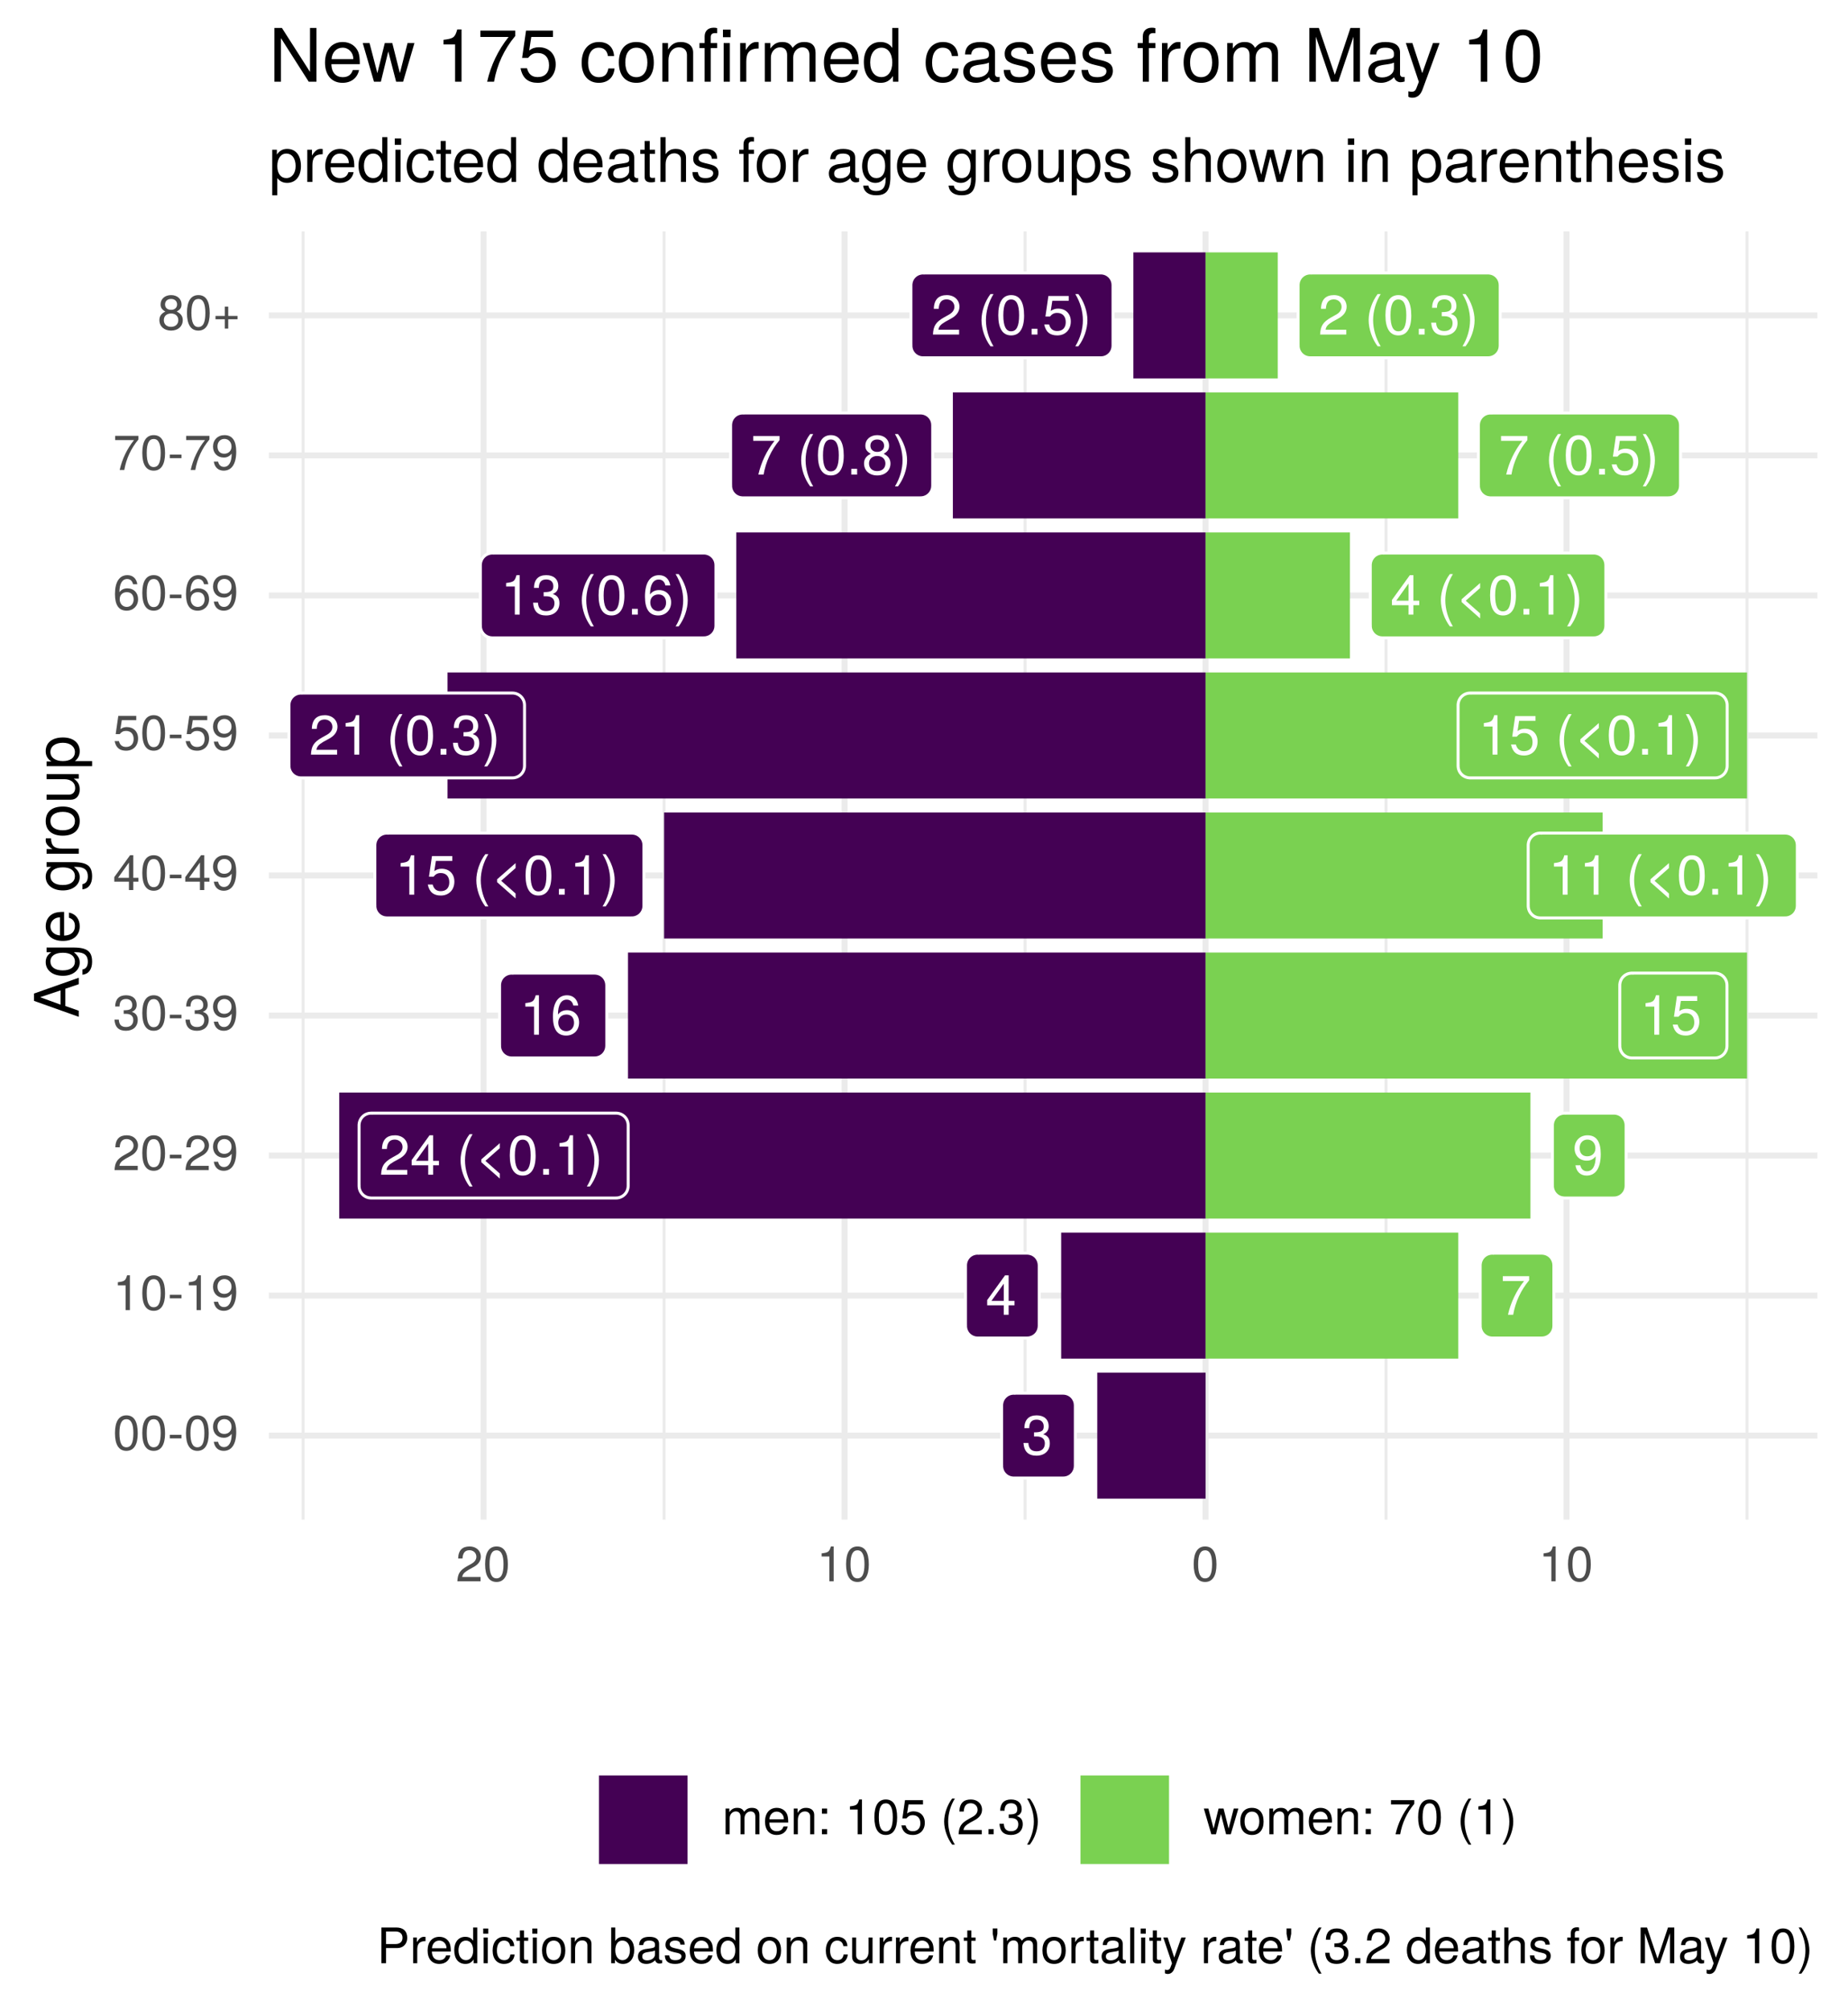 <?xml version="1.0" encoding="UTF-8"?>
<svg xmlns="http://www.w3.org/2000/svg" xmlns:xlink="http://www.w3.org/1999/xlink" width="331pt" height="360pt" viewBox="0 0 331 360" version="1.1">
<defs>
<g>
<symbol overflow="visible" id="glyph0-0">
<path style="stroke:none;" d=""/>
</symbol>
<symbol overflow="visible" id="glyph0-1">
<path style="stroke:none;" d="M 5.031 -2.047 C 5.031 -2.906 4.688 -3.406 3.844 -3.688 C 4.5 -3.953 4.828 -4.406 4.828 -5.109 C 4.828 -6.328 4.016 -7.062 2.672 -7.062 C 1.25 -7.062 0.5 -6.281 0.469 -4.781 L 1.344 -4.781 C 1.359 -5.828 1.797 -6.297 2.688 -6.297 C 3.469 -6.297 3.938 -5.828 3.938 -5.094 C 3.938 -4.328 3.609 -4.016 2.203 -4.016 L 2.203 -3.281 L 2.672 -3.281 C 3.641 -3.281 4.141 -2.828 4.141 -2.047 C 4.141 -1.156 3.594 -0.625 2.672 -0.625 C 1.719 -0.625 1.25 -1.109 1.188 -2.125 L 0.312 -2.125 C 0.422 -0.562 1.203 0.156 2.641 0.156 C 4.094 0.156 5.031 -0.719 5.031 -2.047 Z M 5.031 -2.047 "/>
</symbol>
<symbol overflow="visible" id="glyph0-2">
<path style="stroke:none;" d="M 5.172 -1.688 L 5.172 -2.484 L 4.125 -2.484 L 4.125 -7.062 L 3.484 -7.062 L 0.281 -2.625 L 0.281 -1.688 L 3.25 -1.688 L 3.25 0 L 4.125 0 L 4.125 -1.688 Z M 3.25 -2.484 L 1.047 -2.484 L 3.25 -5.562 Z M 3.25 -2.484 "/>
</symbol>
<symbol overflow="visible" id="glyph0-3">
<path style="stroke:none;" d="M 5.172 -6.172 L 5.172 -6.906 L 0.453 -6.906 L 0.453 -6.047 L 4.266 -6.047 C 2.859 -4.266 1.875 -2.203 1.375 0 L 2.312 0 C 2.703 -2.281 3.688 -4.406 5.172 -6.172 Z M 5.172 -6.172 "/>
</symbol>
<symbol overflow="visible" id="glyph0-4">
<path style="stroke:none;" d="M 5.094 -4.984 C 5.094 -6.188 4.156 -7.062 2.828 -7.062 C 1.391 -7.062 0.547 -6.312 0.5 -4.609 L 1.375 -4.609 C 1.438 -5.797 1.938 -6.297 2.797 -6.297 C 3.594 -6.297 4.188 -5.719 4.188 -4.969 C 4.188 -4.406 3.859 -3.938 3.234 -3.578 L 2.312 -3.062 C 0.844 -2.219 0.422 -1.547 0.344 0 L 5.031 0 L 5.031 -0.859 L 1.328 -0.859 C 1.406 -1.438 1.734 -1.812 2.594 -2.312 L 3.594 -2.859 C 4.578 -3.391 5.094 -4.125 5.094 -4.984 Z M 5.094 -4.984 "/>
</symbol>
<symbol overflow="visible" id="glyph0-5">
<path style="stroke:none;" d=""/>
</symbol>
<symbol overflow="visible" id="glyph0-6">
<path style="stroke:none;" d="M 2.891 2.109 C 2.016 0.688 1.531 -0.984 1.531 -2.578 C 1.531 -4.156 2.016 -5.844 2.891 -7.25 L 2.344 -7.25 C 1.359 -5.953 0.734 -4.141 0.734 -2.578 C 0.734 -1 1.359 0.812 2.344 2.109 Z M 2.891 2.109 "/>
</symbol>
<symbol overflow="visible" id="glyph0-7">
<path style="stroke:none;" d="M 4.453 0.688 L 4.453 -0.203 L 1.875 -2.484 L 4.453 -4.766 L 4.453 -5.656 L 1.141 -2.75 L 1.141 -2.234 Z M 4.453 0.688 "/>
</symbol>
<symbol overflow="visible" id="glyph0-8">
<path style="stroke:none;" d="M 5.047 -3.391 C 5.047 -5.844 4.266 -7.062 2.734 -7.062 C 1.219 -7.062 0.422 -5.828 0.422 -3.453 C 0.422 -1.078 1.219 0.156 2.734 0.156 C 4.234 0.156 5.047 -1.078 5.047 -3.391 Z M 4.156 -3.469 C 4.156 -1.469 3.688 -0.578 2.719 -0.578 C 1.797 -0.578 1.328 -1.516 1.328 -3.438 C 1.328 -5.375 1.797 -6.281 2.734 -6.281 C 3.688 -6.281 4.156 -5.359 4.156 -3.469 Z M 4.156 -3.469 "/>
</symbol>
<symbol overflow="visible" id="glyph0-9">
<path style="stroke:none;" d="M 1.906 0 L 1.906 -1.031 L 0.859 -1.031 L 0.859 0 Z M 1.906 0 "/>
</symbol>
<symbol overflow="visible" id="glyph0-10">
<path style="stroke:none;" d="M 3.453 0 L 3.453 -7.062 L 2.875 -7.062 C 2.562 -5.969 2.375 -5.828 1.016 -5.656 L 1.016 -5.031 L 2.578 -5.031 L 2.578 0 Z M 3.453 0 "/>
</symbol>
<symbol overflow="visible" id="glyph0-11">
<path style="stroke:none;" d="M 2.547 -2.562 C 2.547 -4.141 1.922 -5.953 0.922 -7.25 L 0.375 -7.25 C 1.25 -5.828 1.734 -4.156 1.734 -2.562 C 1.734 -0.984 1.25 0.703 0.375 2.109 L 0.922 2.109 C 1.922 0.812 2.547 -1 2.547 -2.562 Z M 2.547 -2.562 "/>
</symbol>
<symbol overflow="visible" id="glyph0-12">
<path style="stroke:none;" d="M 5.062 -3.688 C 5.062 -5.906 4.297 -7.062 2.688 -7.062 C 1.344 -7.062 0.375 -6.094 0.375 -4.719 C 0.375 -3.406 1.281 -2.516 2.547 -2.516 C 3.219 -2.516 3.703 -2.75 4.156 -3.297 C 4.156 -1.578 3.594 -0.625 2.594 -0.625 C 1.969 -0.625 1.547 -1.016 1.406 -1.688 L 0.531 -1.688 C 0.703 -0.531 1.453 0.156 2.531 0.156 C 4.188 0.156 5.062 -1.25 5.062 -3.688 Z M 4.109 -4.734 C 4.109 -3.875 3.5 -3.297 2.641 -3.297 C 1.797 -3.297 1.281 -3.844 1.281 -4.781 C 1.281 -5.688 1.875 -6.297 2.672 -6.297 C 3.5 -6.297 4.109 -5.656 4.109 -4.734 Z M 4.109 -4.734 "/>
</symbol>
<symbol overflow="visible" id="glyph0-13">
<path style="stroke:none;" d="M 5.109 -2.188 C 5.109 -3.5 4.203 -4.391 2.953 -4.391 C 2.25 -4.391 1.703 -4.125 1.328 -3.609 C 1.328 -5.328 1.891 -6.281 2.891 -6.281 C 3.516 -6.281 3.938 -5.891 4.078 -5.219 L 4.953 -5.219 C 4.781 -6.375 4.031 -7.062 2.953 -7.062 C 1.312 -7.062 0.422 -5.672 0.422 -3.219 C 0.422 -1.016 1.188 0.156 2.797 0.156 C 4.141 0.156 5.109 -0.812 5.109 -2.188 Z M 4.203 -2.125 C 4.203 -1.234 3.609 -0.625 2.812 -0.625 C 1.984 -0.625 1.375 -1.266 1.375 -2.172 C 1.375 -3.047 1.969 -3.609 2.844 -3.609 C 3.688 -3.609 4.203 -3.062 4.203 -2.125 Z M 4.203 -2.125 "/>
</symbol>
<symbol overflow="visible" id="glyph0-14">
<path style="stroke:none;" d="M 5.109 -2.344 C 5.109 -3.734 4.188 -4.641 2.828 -4.641 C 2.328 -4.641 1.938 -4.516 1.516 -4.219 L 1.797 -6.047 L 4.734 -6.047 L 4.734 -6.906 L 1.094 -6.906 L 0.562 -3.219 L 1.375 -3.219 C 1.781 -3.703 2.125 -3.875 2.672 -3.875 C 3.609 -3.875 4.203 -3.266 4.203 -2.219 C 4.203 -1.203 3.625 -0.625 2.672 -0.625 C 1.906 -0.625 1.438 -1.016 1.219 -1.812 L 0.344 -1.812 C 0.641 -0.406 1.438 0.156 2.688 0.156 C 4.109 0.156 5.109 -0.844 5.109 -2.344 Z M 5.109 -2.344 "/>
</symbol>
<symbol overflow="visible" id="glyph0-15">
<path style="stroke:none;" d="M 5.109 -1.984 C 5.109 -2.781 4.703 -3.328 3.891 -3.719 C 4.625 -4.156 4.859 -4.516 4.859 -5.172 C 4.859 -6.281 3.984 -7.062 2.734 -7.062 C 1.5 -7.062 0.609 -6.281 0.609 -5.172 C 0.609 -4.516 0.859 -4.156 1.578 -3.719 C 0.766 -3.328 0.375 -2.781 0.375 -2 C 0.375 -0.703 1.344 0.156 2.734 0.156 C 4.125 0.156 5.109 -0.703 5.109 -1.984 Z M 3.969 -5.156 C 3.969 -4.5 3.469 -4.062 2.734 -4.062 C 2 -4.062 1.516 -4.5 1.516 -5.172 C 1.516 -5.844 2 -6.281 2.734 -6.281 C 3.484 -6.281 3.969 -5.844 3.969 -5.156 Z M 4.203 -1.984 C 4.203 -1.141 3.609 -0.625 2.719 -0.625 C 1.859 -0.625 1.266 -1.156 1.266 -1.984 C 1.266 -2.812 1.859 -3.328 2.734 -3.328 C 3.609 -3.328 4.203 -2.812 4.203 -1.984 Z M 4.203 -1.984 "/>
</symbol>
<symbol overflow="visible" id="glyph1-0">
<path style="stroke:none;" d=""/>
</symbol>
<symbol overflow="visible" id="glyph1-1">
<path style="stroke:none;" d="M 4.453 -3 C 4.453 -5.156 3.781 -6.234 2.422 -6.234 C 1.078 -6.234 0.375 -5.141 0.375 -3.047 C 0.375 -0.953 1.078 0.125 2.422 0.125 C 3.734 0.125 4.453 -0.953 4.453 -3 Z M 3.672 -3.062 C 3.672 -1.297 3.266 -0.516 2.406 -0.516 C 1.578 -0.516 1.172 -1.344 1.172 -3.047 C 1.172 -4.75 1.578 -5.547 2.422 -5.547 C 3.25 -5.547 3.672 -4.734 3.672 -3.062 Z M 3.672 -3.062 "/>
</symbol>
<symbol overflow="visible" id="glyph1-2">
<path style="stroke:none;" d="M 2.5 -2.109 L 2.5 -2.75 L 0.406 -2.75 L 0.406 -2.109 Z M 2.5 -2.109 "/>
</symbol>
<symbol overflow="visible" id="glyph1-3">
<path style="stroke:none;" d="M 4.484 -3.266 C 4.484 -5.219 3.797 -6.234 2.375 -6.234 C 1.188 -6.234 0.328 -5.391 0.328 -4.172 C 0.328 -3.016 1.125 -2.219 2.25 -2.219 C 2.844 -2.219 3.266 -2.438 3.672 -2.922 C 3.672 -1.406 3.172 -0.547 2.281 -0.547 C 1.734 -0.547 1.359 -0.891 1.234 -1.5 L 0.469 -1.5 C 0.609 -0.469 1.281 0.125 2.234 0.125 C 3.688 0.125 4.484 -1.109 4.484 -3.266 Z M 3.641 -4.188 C 3.641 -3.422 3.094 -2.906 2.344 -2.906 C 1.594 -2.906 1.125 -3.391 1.125 -4.234 C 1.125 -5.016 1.656 -5.562 2.359 -5.562 C 3.094 -5.562 3.641 -5 3.641 -4.188 Z M 3.641 -4.188 "/>
</symbol>
<symbol overflow="visible" id="glyph1-4">
<path style="stroke:none;" d="M 3.047 0 L 3.047 -6.234 L 2.547 -6.234 C 2.266 -5.281 2.094 -5.141 0.891 -5 L 0.891 -4.438 L 2.281 -4.438 L 2.281 0 Z M 3.047 0 "/>
</symbol>
<symbol overflow="visible" id="glyph1-5">
<path style="stroke:none;" d="M 4.5 -4.406 C 4.5 -5.469 3.672 -6.234 2.5 -6.234 C 1.219 -6.234 0.484 -5.594 0.438 -4.078 L 1.219 -4.078 C 1.281 -5.125 1.703 -5.562 2.469 -5.562 C 3.172 -5.562 3.703 -5.062 3.703 -4.391 C 3.703 -3.891 3.406 -3.469 2.859 -3.156 L 2.047 -2.703 C 0.75 -1.969 0.375 -1.375 0.297 0 L 4.453 0 L 4.453 -0.766 L 1.172 -0.766 C 1.25 -1.281 1.531 -1.594 2.297 -2.047 L 3.172 -2.531 C 4.047 -2.984 4.5 -3.641 4.5 -4.406 Z M 4.5 -4.406 "/>
</symbol>
<symbol overflow="visible" id="glyph1-6">
<path style="stroke:none;" d="M 4.453 -1.812 C 4.453 -2.562 4.141 -3.016 3.391 -3.266 C 3.969 -3.5 4.266 -3.891 4.266 -4.516 C 4.266 -5.594 3.547 -6.234 2.359 -6.234 C 1.109 -6.234 0.438 -5.547 0.406 -4.219 L 1.188 -4.219 C 1.203 -5.141 1.578 -5.562 2.375 -5.562 C 3.062 -5.562 3.469 -5.156 3.469 -4.5 C 3.469 -3.828 3.188 -3.547 1.938 -3.547 L 1.938 -2.906 L 2.359 -2.906 C 3.219 -2.906 3.656 -2.5 3.656 -1.797 C 3.656 -1.016 3.172 -0.547 2.359 -0.547 C 1.516 -0.547 1.109 -0.969 1.062 -1.875 L 0.281 -1.875 C 0.375 -0.5 1.062 0.125 2.344 0.125 C 3.625 0.125 4.453 -0.641 4.453 -1.812 Z M 4.453 -1.812 "/>
</symbol>
<symbol overflow="visible" id="glyph1-7">
<path style="stroke:none;" d="M 4.578 -1.5 L 4.578 -2.188 L 3.656 -2.188 L 3.656 -6.234 L 3.078 -6.234 L 0.25 -2.312 L 0.25 -1.5 L 2.875 -1.5 L 2.875 0 L 3.656 0 L 3.656 -1.5 Z M 2.875 -2.188 L 0.922 -2.188 L 2.875 -4.922 Z M 2.875 -2.188 "/>
</symbol>
<symbol overflow="visible" id="glyph1-8">
<path style="stroke:none;" d="M 4.516 -2.062 C 4.516 -3.297 3.688 -4.109 2.5 -4.109 C 2.062 -4.109 1.703 -4 1.344 -3.734 L 1.594 -5.344 L 4.188 -5.344 L 4.188 -6.109 L 0.969 -6.109 L 0.5 -2.844 L 1.219 -2.844 C 1.578 -3.266 1.875 -3.422 2.359 -3.422 C 3.188 -3.422 3.719 -2.891 3.719 -1.969 C 3.719 -1.062 3.203 -0.547 2.359 -0.547 C 1.688 -0.547 1.266 -0.891 1.078 -1.594 L 0.312 -1.594 C 0.562 -0.359 1.266 0.125 2.375 0.125 C 3.641 0.125 4.516 -0.75 4.516 -2.062 Z M 4.516 -2.062 "/>
</symbol>
<symbol overflow="visible" id="glyph1-9">
<path style="stroke:none;" d="M 4.516 -1.938 C 4.516 -3.094 3.719 -3.875 2.609 -3.875 C 1.984 -3.875 1.5 -3.641 1.172 -3.188 C 1.172 -4.703 1.672 -5.547 2.562 -5.547 C 3.109 -5.547 3.484 -5.203 3.609 -4.609 L 4.375 -4.609 C 4.234 -5.625 3.562 -6.234 2.609 -6.234 C 1.156 -6.234 0.375 -5.016 0.375 -2.844 C 0.375 -0.891 1.047 0.125 2.469 0.125 C 3.656 0.125 4.516 -0.719 4.516 -1.938 Z M 3.719 -1.875 C 3.719 -1.094 3.188 -0.547 2.484 -0.547 C 1.766 -0.547 1.219 -1.125 1.219 -1.922 C 1.219 -2.688 1.734 -3.188 2.5 -3.188 C 3.25 -3.188 3.719 -2.703 3.719 -1.875 Z M 3.719 -1.875 "/>
</symbol>
<symbol overflow="visible" id="glyph1-10">
<path style="stroke:none;" d="M 4.578 -5.453 L 4.578 -6.109 L 0.406 -6.109 L 0.406 -5.344 L 3.781 -5.344 C 2.531 -3.781 1.656 -1.953 1.219 0 L 2.047 0 C 2.391 -2.016 3.266 -3.891 4.578 -5.453 Z M 4.578 -5.453 "/>
</symbol>
<symbol overflow="visible" id="glyph1-11">
<path style="stroke:none;" d="M 4.516 -1.766 C 4.516 -2.453 4.156 -2.938 3.438 -3.281 C 4.078 -3.672 4.297 -3.984 4.297 -4.578 C 4.297 -5.547 3.531 -6.234 2.422 -6.234 C 1.312 -6.234 0.547 -5.547 0.547 -4.578 C 0.547 -4 0.75 -3.672 1.391 -3.281 C 0.672 -2.938 0.328 -2.453 0.328 -1.766 C 0.328 -0.625 1.188 0.125 2.422 0.125 C 3.656 0.125 4.516 -0.625 4.516 -1.766 Z M 3.5 -4.562 C 3.5 -3.969 3.062 -3.594 2.422 -3.594 C 1.766 -3.594 1.344 -3.969 1.344 -4.562 C 1.344 -5.156 1.766 -5.547 2.422 -5.547 C 3.078 -5.547 3.5 -5.156 3.5 -4.562 Z M 3.719 -1.75 C 3.719 -1.016 3.188 -0.547 2.406 -0.547 C 1.641 -0.547 1.125 -1.016 1.125 -1.75 C 1.125 -2.484 1.641 -2.938 2.422 -2.938 C 3.188 -2.938 3.719 -2.484 3.719 -1.75 Z M 3.719 -1.75 "/>
</symbol>
<symbol overflow="visible" id="glyph1-12">
<path style="stroke:none;" d="M 4.547 -1.906 L 4.547 -2.5 L 2.875 -2.5 L 2.875 -4.172 L 2.266 -4.172 L 2.266 -2.5 L 0.594 -2.5 L 0.594 -1.906 L 2.266 -1.906 L 2.266 -0.234 L 2.875 -0.234 L 2.875 -1.906 Z M 4.547 -1.906 "/>
</symbol>
<symbol overflow="visible" id="glyph1-13">
<path style="stroke:none;" d="M 6.688 0 L 6.688 -3.453 C 6.688 -4.281 6.234 -4.734 5.359 -4.734 C 4.75 -4.734 4.375 -4.562 3.953 -4.031 C 3.672 -4.531 3.312 -4.734 2.703 -4.734 C 2.094 -4.734 1.688 -4.516 1.297 -3.953 L 1.297 -4.609 L 0.625 -4.609 L 0.625 0 L 1.359 0 L 1.359 -2.891 C 1.359 -3.562 1.844 -4.094 2.438 -4.094 C 2.984 -4.094 3.297 -3.766 3.297 -3.172 L 3.297 0 L 4.016 0 L 4.016 -2.891 C 4.016 -3.562 4.516 -4.094 5.109 -4.094 C 5.641 -4.094 5.953 -3.75 5.953 -3.172 L 5.953 0 Z M 6.688 0 "/>
</symbol>
<symbol overflow="visible" id="glyph1-14">
<path style="stroke:none;" d="M 4.516 -2.094 C 4.516 -2.766 4.453 -3.188 4.328 -3.531 C 4.031 -4.281 3.328 -4.734 2.469 -4.734 C 1.172 -4.734 0.359 -3.797 0.359 -2.281 C 0.359 -0.766 1.156 0.125 2.453 0.125 C 3.5 0.125 4.234 -0.469 4.422 -1.406 L 3.672 -1.406 C 3.469 -0.797 3.062 -0.547 2.469 -0.547 C 1.703 -0.547 1.141 -1.031 1.125 -2.094 Z M 3.734 -2.75 C 3.734 -2.75 3.734 -2.703 3.719 -2.688 L 1.141 -2.688 C 1.203 -3.516 1.719 -4.062 2.453 -4.062 C 3.172 -4.062 3.734 -3.469 3.734 -2.75 Z M 3.734 -2.75 "/>
</symbol>
<symbol overflow="visible" id="glyph1-15">
<path style="stroke:none;" d="M 4.281 0 L 4.281 -3.484 C 4.281 -4.25 3.719 -4.734 2.828 -4.734 C 2.141 -4.734 1.703 -4.484 1.297 -3.828 L 1.297 -4.609 L 0.609 -4.609 L 0.609 0 L 1.344 0 L 1.344 -2.547 C 1.344 -3.484 1.859 -4.094 2.609 -4.094 C 3.188 -4.094 3.547 -3.75 3.547 -3.188 L 3.547 0 Z M 4.281 0 "/>
</symbol>
<symbol overflow="visible" id="glyph1-16">
<path style="stroke:none;" d="M 1.688 0 L 1.688 -0.922 L 0.766 -0.922 L 0.766 0 Z M 1.688 -3.688 L 1.688 -4.609 L 0.766 -4.609 L 0.766 -3.688 Z M 1.688 -3.688 "/>
</symbol>
<symbol overflow="visible" id="glyph1-17">
<path style="stroke:none;" d=""/>
</symbol>
<symbol overflow="visible" id="glyph1-18">
<path style="stroke:none;" d="M 2.562 1.859 C 1.781 0.609 1.359 -0.875 1.359 -2.281 C 1.359 -3.672 1.781 -5.156 2.562 -6.406 L 2.078 -6.406 C 1.203 -5.266 0.641 -3.656 0.641 -2.281 C 0.641 -0.891 1.203 0.719 2.078 1.859 Z M 2.562 1.859 "/>
</symbol>
<symbol overflow="visible" id="glyph1-19">
<path style="stroke:none;" d="M 1.688 0 L 1.688 -0.922 L 0.766 -0.922 L 0.766 0 Z M 1.688 0 "/>
</symbol>
<symbol overflow="visible" id="glyph1-20">
<path style="stroke:none;" d="M 2.25 -2.266 C 2.25 -3.656 1.703 -5.266 0.812 -6.406 L 0.328 -6.406 C 1.109 -5.156 1.547 -3.672 1.547 -2.266 C 1.547 -0.875 1.109 0.609 0.328 1.859 L 0.812 1.859 C 1.703 0.719 2.25 -0.891 2.25 -2.266 Z M 2.25 -2.266 "/>
</symbol>
<symbol overflow="visible" id="glyph1-21">
<path style="stroke:none;" d="M 6.234 -4.609 L 5.406 -4.609 L 4.484 -1.016 L 3.578 -4.609 L 2.688 -4.609 L 1.797 -1.016 L 0.859 -4.609 L 0.047 -4.609 L 1.391 0 L 2.219 0 L 3.109 -3.609 L 4.031 0 L 4.875 0 Z M 6.234 -4.609 "/>
</symbol>
<symbol overflow="visible" id="glyph1-22">
<path style="stroke:none;" d="M 4.484 -2.266 C 4.484 -3.859 3.719 -4.734 2.391 -4.734 C 1.094 -4.734 0.312 -3.859 0.312 -2.312 C 0.312 -0.75 1.094 0.125 2.406 0.125 C 3.688 0.125 4.484 -0.75 4.484 -2.266 Z M 3.719 -2.281 C 3.719 -1.203 3.203 -0.547 2.406 -0.547 C 1.578 -0.547 1.078 -1.188 1.078 -2.312 C 1.078 -3.406 1.578 -4.062 2.406 -4.062 C 3.234 -4.062 3.719 -3.422 3.719 -2.281 Z M 3.719 -2.281 "/>
</symbol>
<symbol overflow="visible" id="glyph1-23">
<path style="stroke:none;" d="M 5.422 -4.531 C 5.422 -5.734 4.719 -6.406 3.453 -6.406 L 0.797 -6.406 L 0.797 0 L 1.625 0 L 1.625 -2.719 L 3.641 -2.719 C 4.688 -2.719 5.422 -3.469 5.422 -4.531 Z M 4.578 -4.562 C 4.578 -3.859 4.109 -3.438 3.328 -3.438 L 1.625 -3.438 L 1.625 -5.688 L 3.328 -5.688 C 4.109 -5.688 4.578 -5.266 4.578 -4.562 Z M 4.578 -4.562 "/>
</symbol>
<symbol overflow="visible" id="glyph1-24">
<path style="stroke:none;" d="M 2.828 -3.969 L 2.828 -4.719 C 2.703 -4.734 2.641 -4.734 2.547 -4.734 C 2.062 -4.734 1.703 -4.453 1.281 -3.781 L 1.281 -4.609 L 0.609 -4.609 L 0.609 0 L 1.344 0 L 1.344 -2.391 C 1.344 -3.438 1.688 -3.953 2.828 -3.969 Z M 2.828 -3.969 "/>
</symbol>
<symbol overflow="visible" id="glyph1-25">
<path style="stroke:none;" d="M 4.359 0 L 4.359 -6.406 L 3.625 -6.406 L 3.625 -4.031 C 3.312 -4.5 2.828 -4.734 2.203 -4.734 C 1.016 -4.734 0.234 -3.812 0.234 -2.344 C 0.234 -0.797 1 0.125 2.234 0.125 C 2.875 0.125 3.312 -0.109 3.703 -0.672 L 3.703 0 Z M 3.625 -2.281 C 3.625 -1.219 3.109 -0.547 2.344 -0.547 C 1.531 -0.547 1 -1.234 1 -2.312 C 1 -3.375 1.531 -4.062 2.328 -4.062 C 3.125 -4.062 3.625 -3.359 3.625 -2.281 Z M 3.625 -2.281 "/>
</symbol>
<symbol overflow="visible" id="glyph1-26">
<path style="stroke:none;" d="M 1.344 0 L 1.344 -4.609 L 0.609 -4.609 L 0.609 0 Z M 1.438 -5.297 L 1.438 -6.219 L 0.531 -6.219 L 0.531 -5.297 Z M 1.438 -5.297 "/>
</symbol>
<symbol overflow="visible" id="glyph1-27">
<path style="stroke:none;" d="M 4.203 -1.578 L 3.453 -1.578 C 3.328 -0.844 2.953 -0.547 2.328 -0.547 C 1.516 -0.547 1.031 -1.172 1.031 -2.266 C 1.031 -3.406 1.516 -4.062 2.312 -4.062 C 2.922 -4.062 3.312 -3.703 3.406 -3.062 L 4.141 -3.062 C 4.062 -4.188 3.359 -4.734 2.328 -4.734 C 1.078 -4.734 0.266 -3.797 0.266 -2.266 C 0.266 -0.781 1.062 0.125 2.312 0.125 C 3.406 0.125 4.109 -0.531 4.203 -1.578 Z M 4.203 -1.578 "/>
</symbol>
<symbol overflow="visible" id="glyph1-28">
<path style="stroke:none;" d="M 2.234 0 L 2.234 -0.609 C 2.141 -0.594 2.016 -0.578 1.875 -0.578 C 1.562 -0.578 1.484 -0.672 1.484 -1 L 1.484 -4.016 L 2.234 -4.016 L 2.234 -4.609 L 1.484 -4.609 L 1.484 -5.875 L 0.75 -5.875 L 0.75 -4.609 L 0.125 -4.609 L 0.125 -4.016 L 0.75 -4.016 L 0.75 -0.672 C 0.75 -0.203 1.062 0.062 1.641 0.062 C 1.812 0.062 1.984 0.047 2.234 0 Z M 2.234 0 "/>
</symbol>
<symbol overflow="visible" id="glyph1-29">
<path style="stroke:none;" d="M 4.594 -2.359 C 4.594 -3.859 3.844 -4.734 2.625 -4.734 C 2 -4.734 1.547 -4.5 1.203 -3.984 L 1.203 -6.406 L 0.469 -6.406 L 0.469 0 L 1.141 0 L 1.141 -0.656 C 1.484 -0.125 1.953 0.125 2.594 0.125 C 3.812 0.125 4.594 -0.859 4.594 -2.359 Z M 3.828 -2.312 C 3.828 -1.266 3.297 -0.547 2.484 -0.547 C 1.719 -0.547 1.203 -1.266 1.203 -2.312 C 1.203 -3.391 1.719 -4.094 2.484 -4.062 C 3.312 -4.062 3.828 -3.344 3.828 -2.312 Z M 3.828 -2.312 "/>
</symbol>
<symbol overflow="visible" id="glyph1-30">
<path style="stroke:none;" d="M 4.703 -0.016 L 4.703 -0.578 C 4.625 -0.547 4.594 -0.547 4.547 -0.547 C 4.297 -0.547 4.156 -0.688 4.156 -0.922 L 4.156 -3.484 C 4.156 -4.297 3.547 -4.734 2.422 -4.734 C 1.297 -4.734 0.609 -4.312 0.578 -3.25 L 1.312 -3.25 C 1.375 -3.812 1.703 -4.062 2.391 -4.062 C 3.047 -4.062 3.422 -3.812 3.422 -3.375 L 3.422 -3.188 C 3.422 -2.875 3.234 -2.75 2.656 -2.672 C 1.625 -2.547 1.453 -2.5 1.172 -2.391 C 0.641 -2.172 0.375 -1.766 0.375 -1.203 C 0.375 -0.359 0.953 0.125 1.875 0.125 C 2.469 0.125 3.047 -0.109 3.453 -0.547 C 3.531 -0.188 3.844 0.062 4.203 0.062 C 4.359 0.062 4.469 0.047 4.703 -0.016 Z M 3.422 -1.594 C 3.422 -0.938 2.75 -0.516 2.047 -0.516 C 1.469 -0.516 1.141 -0.719 1.141 -1.219 C 1.141 -1.703 1.453 -1.906 2.25 -2.016 C 3.016 -2.125 3.172 -2.156 3.422 -2.281 Z M 3.422 -1.594 "/>
</symbol>
<symbol overflow="visible" id="glyph1-31">
<path style="stroke:none;" d="M 4.031 -1.297 C 4.031 -1.984 3.656 -2.328 2.734 -2.547 L 2.031 -2.703 C 1.438 -2.844 1.172 -3.047 1.172 -3.375 C 1.172 -3.797 1.562 -4.062 2.156 -4.062 C 2.75 -4.062 3.062 -3.812 3.078 -3.328 L 3.859 -3.328 C 3.844 -4.234 3.25 -4.734 2.188 -4.734 C 1.109 -4.734 0.406 -4.188 0.406 -3.328 C 0.406 -2.609 0.781 -2.266 1.875 -2 L 2.562 -1.844 C 3.062 -1.719 3.266 -1.562 3.266 -1.234 C 3.266 -0.797 2.844 -0.547 2.203 -0.547 C 1.547 -0.547 1.172 -0.703 1.078 -1.406 L 0.297 -1.406 C 0.328 -0.344 0.938 0.125 2.141 0.125 C 3.297 0.125 4.031 -0.406 4.031 -1.297 Z M 4.031 -1.297 "/>
</symbol>
<symbol overflow="visible" id="glyph1-32">
<path style="stroke:none;" d="M 4.234 0 L 4.234 -4.609 L 3.516 -4.609 L 3.516 -2.062 C 3.516 -1.125 3.016 -0.516 2.25 -0.516 C 1.672 -0.516 1.297 -0.859 1.297 -1.422 L 1.297 -4.609 L 0.578 -4.609 L 0.578 -1.125 C 0.578 -0.359 1.141 0.125 2.047 0.125 C 2.719 0.125 3.156 -0.109 3.578 -0.719 L 3.578 0 Z M 4.234 0 "/>
</symbol>
<symbol overflow="visible" id="glyph1-33">
<path style="stroke:none;" d="M 1.25 -5.266 L 1.25 -6.234 L 0.422 -6.234 L 0.422 -5.266 L 0.656 -4.078 L 1.016 -4.078 Z M 1.25 -5.266 "/>
</symbol>
<symbol overflow="visible" id="glyph1-34">
<path style="stroke:none;" d="M 1.328 0 L 1.328 -6.406 L 0.594 -6.406 L 0.594 0 Z M 1.328 0 "/>
</symbol>
<symbol overflow="visible" id="glyph1-35">
<path style="stroke:none;" d="M 4.203 -4.609 L 3.406 -4.609 L 2.141 -1.016 L 0.953 -4.609 L 0.172 -4.609 L 1.734 0.016 L 1.453 0.75 C 1.328 1.078 1.172 1.203 0.859 1.203 C 0.75 1.203 0.641 1.172 0.469 1.141 L 0.469 1.797 C 0.625 1.875 0.781 1.922 0.969 1.922 C 1.484 1.922 1.906 1.625 2.156 0.969 Z M 4.203 -4.609 "/>
</symbol>
<symbol overflow="visible" id="glyph1-36">
<path style="stroke:none;" d="M 4.281 0 L 4.281 -3.484 C 4.281 -4.25 3.719 -4.734 2.828 -4.734 C 2.172 -4.734 1.781 -4.547 1.344 -3.969 L 1.344 -6.406 L 0.609 -6.406 L 0.609 0 L 1.344 0 L 1.344 -2.547 C 1.344 -3.484 1.844 -4.094 2.594 -4.094 C 3.109 -4.094 3.547 -3.797 3.547 -3.188 L 3.547 0 Z M 4.281 0 "/>
</symbol>
<symbol overflow="visible" id="glyph1-37">
<path style="stroke:none;" d="M 2.266 -4.016 L 2.266 -4.609 L 1.5 -4.609 L 1.5 -5.328 C 1.5 -5.641 1.688 -5.797 2.016 -5.797 C 2.078 -5.797 2.109 -5.797 2.266 -5.781 L 2.266 -6.391 C 2.109 -6.438 2 -6.438 1.859 -6.438 C 1.172 -6.438 0.781 -6.047 0.781 -5.391 L 0.781 -4.609 L 0.156 -4.609 L 0.156 -4.016 L 0.781 -4.016 L 0.781 0 L 1.5 0 L 1.5 -4.016 Z M 2.266 -4.016 "/>
</symbol>
<symbol overflow="visible" id="glyph1-38">
<path style="stroke:none;" d="M 6.688 0 L 6.688 -6.406 L 5.562 -6.406 L 3.688 -0.828 L 1.797 -6.406 L 0.656 -6.406 L 0.656 0 L 1.438 0 L 1.438 -5.375 L 3.25 0 L 4.109 0 L 5.922 -5.375 L 5.922 0 Z M 6.688 0 "/>
</symbol>
<symbol overflow="visible" id="glyph2-0">
<path style="stroke:none;" d=""/>
</symbol>
<symbol overflow="visible" id="glyph2-1">
<path style="stroke:none;" d="M 0 -7.188 L -8.016 -4.359 L -8.016 -3.047 L 0 -0.188 L 0 -1.281 L -2.406 -2.125 L -2.406 -5.219 L 0 -6.031 Z M -3.266 -4.922 L -3.266 -2.375 L -6.922 -3.703 Z M -3.266 -4.922 "/>
</symbol>
<symbol overflow="visible" id="glyph2-2">
<path style="stroke:none;" d="M -0.953 -5.375 L -5.766 -5.375 L -5.766 -4.531 L -4.922 -4.531 C -5.609 -4.062 -5.922 -3.516 -5.922 -2.766 C -5.922 -1.312 -4.703 -0.312 -2.828 -0.312 C -1.016 -0.312 0.172 -1.344 0.172 -2.688 C 0.172 -3.422 -0.141 -3.922 -0.875 -4.531 L -0.484 -4.531 C 1.047 -4.531 1.625 -3.906 1.625 -2.844 C 1.625 -2.109 1.359 -1.547 0.656 -1.438 L 0.656 -0.5 C 1.75 -0.609 2.391 -1.453 2.391 -2.812 C 2.391 -4.609 1.594 -5.375 -0.953 -5.375 Z M -2.844 -4.438 C -1.469 -4.438 -0.688 -3.844 -0.688 -2.875 C -0.688 -1.875 -1.484 -1.281 -2.875 -1.281 C -4.266 -1.281 -5.078 -1.891 -5.078 -2.875 C -5.078 -3.859 -4.25 -4.438 -2.844 -4.438 Z M -2.844 -4.438 "/>
</symbol>
<symbol overflow="visible" id="glyph2-3">
<path style="stroke:none;" d="M -2.625 -5.641 C -3.453 -5.641 -3.984 -5.578 -4.406 -5.406 C -5.359 -5.031 -5.922 -4.156 -5.922 -3.078 C -5.922 -1.469 -4.734 -0.438 -2.844 -0.438 C -0.953 -0.438 0.172 -1.438 0.172 -3.062 C 0.172 -4.375 -0.578 -5.297 -1.75 -5.516 L -1.75 -4.594 C -0.984 -4.344 -0.688 -3.828 -0.688 -3.094 C -0.688 -2.141 -1.297 -1.422 -2.625 -1.391 Z M -3.438 -4.656 C -3.438 -4.656 -3.391 -4.656 -3.359 -4.656 L -3.359 -1.422 C -4.391 -1.5 -5.078 -2.141 -5.078 -3.062 C -5.078 -3.969 -4.328 -4.656 -3.438 -4.656 Z M -3.438 -4.656 "/>
</symbol>
<symbol overflow="visible" id="glyph2-4">
<path style="stroke:none;" d=""/>
</symbol>
<symbol overflow="visible" id="glyph2-5">
<path style="stroke:none;" d="M -4.969 -3.531 L -5.891 -3.531 C -5.922 -3.375 -5.922 -3.297 -5.922 -3.172 C -5.922 -2.578 -5.578 -2.141 -4.719 -1.609 L -5.766 -1.609 L -5.766 -0.766 L 0 -0.766 L 0 -1.688 L -2.984 -1.688 C -4.297 -1.688 -4.938 -2.109 -4.969 -3.531 Z M -4.969 -3.531 "/>
</symbol>
<symbol overflow="visible" id="glyph2-6">
<path style="stroke:none;" d="M -2.844 -5.609 C -4.828 -5.609 -5.922 -4.656 -5.922 -2.984 C -5.922 -1.375 -4.812 -0.391 -2.875 -0.391 C -0.953 -0.391 0.172 -1.359 0.172 -3 C 0.172 -4.625 -0.953 -5.609 -2.844 -5.609 Z M -2.844 -4.656 C -1.5 -4.656 -0.688 -4.016 -0.688 -3 C -0.688 -1.984 -1.484 -1.359 -2.875 -1.359 C -4.266 -1.359 -5.078 -1.984 -5.078 -3 C -5.078 -4.031 -4.281 -4.656 -2.844 -4.656 Z M -2.844 -4.656 "/>
</symbol>
<symbol overflow="visible" id="glyph2-7">
<path style="stroke:none;" d="M 0 -5.297 L -5.766 -5.297 L -5.766 -4.391 L -2.578 -4.391 C -1.406 -4.391 -0.641 -3.766 -0.641 -2.812 C -0.641 -2.094 -1.078 -1.625 -1.766 -1.625 L -5.766 -1.625 L -5.766 -0.719 L -1.406 -0.719 C -0.453 -0.719 0.172 -1.438 0.172 -2.547 C 0.172 -3.406 -0.125 -3.938 -0.891 -4.484 L 0 -4.484 Z M 0 -5.297 "/>
</symbol>
<symbol overflow="visible" id="glyph2-8">
<path style="stroke:none;" d="M -2.828 -5.75 C -4.766 -5.75 -5.922 -4.812 -5.922 -3.281 C -5.922 -2.5 -5.578 -1.875 -4.891 -1.438 L -5.766 -1.438 L -5.766 -0.609 L 2.391 -0.609 L 2.391 -1.516 L -0.688 -1.516 C -0.094 -2 0.172 -2.547 0.172 -3.281 C 0.172 -4.781 -0.984 -5.75 -2.828 -5.75 Z M -2.844 -4.797 C -1.547 -4.797 -0.688 -4.125 -0.688 -3.125 C -0.688 -2.156 -1.484 -1.516 -2.844 -1.516 C -4.188 -1.516 -5.078 -2.156 -5.078 -3.125 C -5.078 -4.141 -4.219 -4.797 -2.844 -4.797 Z M -2.844 -4.797 "/>
</symbol>
<symbol overflow="visible" id="glyph3-0">
<path style="stroke:none;" d=""/>
</symbol>
<symbol overflow="visible" id="glyph3-1">
<path style="stroke:none;" d="M 5.75 -2.828 C 5.75 -4.766 4.812 -5.922 3.281 -5.922 C 2.5 -5.922 1.875 -5.578 1.438 -4.891 L 1.438 -5.766 L 0.609 -5.766 L 0.609 2.391 L 1.516 2.391 L 1.516 -0.688 C 2 -0.094 2.547 0.172 3.281 0.172 C 4.781 0.172 5.75 -0.984 5.75 -2.828 Z M 4.797 -2.844 C 4.797 -1.547 4.125 -0.688 3.125 -0.688 C 2.156 -0.688 1.516 -1.484 1.516 -2.844 C 1.516 -4.188 2.156 -5.078 3.125 -5.078 C 4.141 -5.078 4.797 -4.219 4.797 -2.844 Z M 4.797 -2.844 "/>
</symbol>
<symbol overflow="visible" id="glyph3-2">
<path style="stroke:none;" d="M 3.531 -4.969 L 3.531 -5.891 C 3.375 -5.922 3.297 -5.922 3.172 -5.922 C 2.578 -5.922 2.141 -5.578 1.609 -4.719 L 1.609 -5.766 L 0.766 -5.766 L 0.766 0 L 1.688 0 L 1.688 -2.984 C 1.688 -4.297 2.109 -4.938 3.531 -4.969 Z M 3.531 -4.969 "/>
</symbol>
<symbol overflow="visible" id="glyph3-3">
<path style="stroke:none;" d="M 5.641 -2.625 C 5.641 -3.453 5.578 -3.984 5.406 -4.406 C 5.031 -5.359 4.156 -5.922 3.078 -5.922 C 1.469 -5.922 0.438 -4.734 0.438 -2.844 C 0.438 -0.953 1.438 0.172 3.062 0.172 C 4.375 0.172 5.297 -0.578 5.516 -1.75 L 4.594 -1.75 C 4.344 -0.984 3.828 -0.688 3.094 -0.688 C 2.141 -0.688 1.422 -1.297 1.391 -2.625 Z M 4.656 -3.438 C 4.656 -3.438 4.656 -3.391 4.656 -3.359 L 1.422 -3.359 C 1.5 -4.391 2.141 -5.078 3.062 -5.078 C 3.969 -5.078 4.656 -4.328 4.656 -3.438 Z M 4.656 -3.438 "/>
</symbol>
<symbol overflow="visible" id="glyph3-4">
<path style="stroke:none;" d="M 5.438 0 L 5.438 -8.016 L 4.531 -8.016 L 4.531 -5.031 C 4.141 -5.625 3.531 -5.922 2.766 -5.922 C 1.266 -5.922 0.281 -4.781 0.281 -2.938 C 0.281 -0.984 1.25 0.172 2.797 0.172 C 3.594 0.172 4.141 -0.125 4.625 -0.844 L 4.625 0 Z M 4.531 -2.859 C 4.531 -1.531 3.891 -0.688 2.922 -0.688 C 1.906 -0.688 1.25 -1.547 1.25 -2.875 C 1.25 -4.219 1.906 -5.078 2.922 -5.078 C 3.906 -5.078 4.531 -4.188 4.531 -2.859 Z M 4.531 -2.859 "/>
</symbol>
<symbol overflow="visible" id="glyph3-5">
<path style="stroke:none;" d="M 1.688 0 L 1.688 -5.766 L 0.766 -5.766 L 0.766 0 Z M 1.797 -6.641 L 1.797 -7.781 L 0.656 -7.781 L 0.656 -6.641 Z M 1.797 -6.641 "/>
</symbol>
<symbol overflow="visible" id="glyph3-6">
<path style="stroke:none;" d="M 5.25 -1.984 L 4.328 -1.984 C 4.172 -1.062 3.703 -0.688 2.922 -0.688 C 1.906 -0.688 1.297 -1.469 1.297 -2.828 C 1.297 -4.266 1.891 -5.078 2.891 -5.078 C 3.656 -5.078 4.141 -4.625 4.25 -3.828 L 5.188 -3.828 C 5.078 -5.234 4.188 -5.922 2.906 -5.922 C 1.359 -5.922 0.344 -4.734 0.344 -2.828 C 0.344 -0.969 1.328 0.172 2.891 0.172 C 4.266 0.172 5.141 -0.656 5.25 -1.984 Z M 5.25 -1.984 "/>
</symbol>
<symbol overflow="visible" id="glyph3-7">
<path style="stroke:none;" d="M 2.797 0 L 2.797 -0.766 C 2.672 -0.734 2.531 -0.719 2.359 -0.719 C 1.953 -0.719 1.844 -0.844 1.844 -1.25 L 1.844 -5.016 L 2.797 -5.016 L 2.797 -5.766 L 1.844 -5.766 L 1.844 -7.344 L 0.938 -7.344 L 0.938 -5.766 L 0.156 -5.766 L 0.156 -5.016 L 0.938 -5.016 L 0.938 -0.844 C 0.938 -0.25 1.328 0.078 2.047 0.078 C 2.266 0.078 2.484 0.062 2.797 0 Z M 2.797 0 "/>
</symbol>
<symbol overflow="visible" id="glyph3-8">
<path style="stroke:none;" d=""/>
</symbol>
<symbol overflow="visible" id="glyph3-9">
<path style="stroke:none;" d="M 5.891 -0.016 L 5.891 -0.719 C 5.781 -0.688 5.734 -0.688 5.688 -0.688 C 5.375 -0.688 5.188 -0.859 5.188 -1.141 L 5.188 -4.359 C 5.188 -5.375 4.438 -5.922 3.031 -5.922 C 1.625 -5.922 0.766 -5.391 0.719 -4.062 L 1.641 -4.062 C 1.719 -4.766 2.141 -5.078 2.984 -5.078 C 3.812 -5.078 4.281 -4.781 4.281 -4.219 L 4.281 -3.984 C 4.281 -3.594 4.047 -3.438 3.328 -3.344 C 2.031 -3.172 1.828 -3.141 1.469 -2.984 C 0.797 -2.719 0.469 -2.203 0.469 -1.5 C 0.469 -0.453 1.188 0.172 2.359 0.172 C 3.094 0.172 3.812 -0.141 4.312 -0.688 C 4.406 -0.234 4.812 0.078 5.266 0.078 C 5.438 0.078 5.594 0.062 5.891 -0.016 Z M 4.281 -1.984 C 4.281 -1.172 3.438 -0.641 2.547 -0.641 C 1.844 -0.641 1.422 -0.891 1.422 -1.516 C 1.422 -2.125 1.828 -2.391 2.812 -2.531 C 3.766 -2.656 3.969 -2.703 4.281 -2.844 Z M 4.281 -1.984 "/>
</symbol>
<symbol overflow="visible" id="glyph3-10">
<path style="stroke:none;" d="M 5.344 0 L 5.344 -4.359 C 5.344 -5.328 4.656 -5.922 3.531 -5.922 C 2.719 -5.922 2.219 -5.672 1.688 -4.969 L 1.688 -8.016 L 0.766 -8.016 L 0.766 0 L 1.688 0 L 1.688 -3.172 C 1.688 -4.359 2.297 -5.125 3.25 -5.125 C 3.891 -5.125 4.438 -4.75 4.438 -4 L 4.438 0 Z M 5.344 0 "/>
</symbol>
<symbol overflow="visible" id="glyph3-11">
<path style="stroke:none;" d="M 5.047 -1.609 C 5.047 -2.469 4.562 -2.906 3.422 -3.172 L 2.547 -3.391 C 1.797 -3.562 1.469 -3.812 1.469 -4.219 C 1.469 -4.734 1.953 -5.078 2.688 -5.078 C 3.438 -5.078 3.828 -4.766 3.844 -4.156 L 4.812 -4.156 C 4.812 -5.297 4.062 -5.922 2.734 -5.922 C 1.391 -5.922 0.516 -5.234 0.516 -4.172 C 0.516 -3.266 0.984 -2.844 2.344 -2.516 L 3.203 -2.297 C 3.844 -2.141 4.094 -1.953 4.094 -1.547 C 4.094 -1 3.547 -0.688 2.75 -0.688 C 1.922 -0.688 1.469 -0.875 1.344 -1.766 L 0.375 -1.766 C 0.422 -0.422 1.172 0.172 2.672 0.172 C 4.125 0.172 5.047 -0.5 5.047 -1.609 Z M 5.047 -1.609 "/>
</symbol>
<symbol overflow="visible" id="glyph3-12">
<path style="stroke:none;" d="M 2.844 -5.016 L 2.844 -5.766 L 1.875 -5.766 L 1.875 -6.672 C 1.875 -7.047 2.094 -7.25 2.516 -7.25 C 2.594 -7.25 2.625 -7.25 2.844 -7.234 L 2.844 -8 C 2.625 -8.047 2.516 -8.047 2.328 -8.047 C 1.469 -8.047 0.969 -7.562 0.969 -6.75 L 0.969 -5.766 L 0.203 -5.766 L 0.203 -5.016 L 0.969 -5.016 L 0.969 0 L 1.875 0 L 1.875 -5.016 Z M 2.844 -5.016 "/>
</symbol>
<symbol overflow="visible" id="glyph3-13">
<path style="stroke:none;" d="M 5.609 -2.844 C 5.609 -4.828 4.656 -5.922 2.984 -5.922 C 1.375 -5.922 0.391 -4.812 0.391 -2.875 C 0.391 -0.953 1.359 0.172 3 0.172 C 4.625 0.172 5.609 -0.953 5.609 -2.844 Z M 4.656 -2.844 C 4.656 -1.5 4.016 -0.688 3 -0.688 C 1.984 -0.688 1.359 -1.484 1.359 -2.875 C 1.359 -4.266 1.984 -5.078 3 -5.078 C 4.031 -5.078 4.656 -4.281 4.656 -2.844 Z M 4.656 -2.844 "/>
</symbol>
<symbol overflow="visible" id="glyph3-14">
<path style="stroke:none;" d="M 5.375 -0.953 L 5.375 -5.766 L 4.531 -5.766 L 4.531 -4.922 C 4.062 -5.609 3.516 -5.922 2.766 -5.922 C 1.312 -5.922 0.312 -4.703 0.312 -2.828 C 0.312 -1.016 1.344 0.172 2.688 0.172 C 3.422 0.172 3.922 -0.141 4.531 -0.875 L 4.531 -0.484 C 4.531 1.047 3.906 1.625 2.844 1.625 C 2.109 1.625 1.547 1.359 1.438 0.656 L 0.5 0.656 C 0.609 1.75 1.453 2.391 2.812 2.391 C 4.609 2.391 5.375 1.594 5.375 -0.953 Z M 4.438 -2.844 C 4.438 -1.469 3.844 -0.688 2.875 -0.688 C 1.875 -0.688 1.281 -1.484 1.281 -2.875 C 1.281 -4.266 1.891 -5.078 2.875 -5.078 C 3.859 -5.078 4.438 -4.25 4.438 -2.844 Z M 4.438 -2.844 "/>
</symbol>
<symbol overflow="visible" id="glyph3-15">
<path style="stroke:none;" d="M 5.297 0 L 5.297 -5.766 L 4.391 -5.766 L 4.391 -2.578 C 4.391 -1.406 3.766 -0.641 2.812 -0.641 C 2.094 -0.641 1.625 -1.078 1.625 -1.766 L 1.625 -5.766 L 0.719 -5.766 L 0.719 -1.406 C 0.719 -0.453 1.438 0.172 2.547 0.172 C 3.406 0.172 3.938 -0.125 4.484 -0.891 L 4.484 0 Z M 5.297 0 "/>
</symbol>
<symbol overflow="visible" id="glyph3-16">
<path style="stroke:none;" d="M 7.781 -5.766 L 6.75 -5.766 L 5.609 -1.281 L 4.484 -5.766 L 3.359 -5.766 L 2.25 -1.281 L 1.078 -5.766 L 0.062 -5.766 L 1.734 0 L 2.766 0 L 3.891 -4.516 L 5.047 0 L 6.094 0 Z M 7.781 -5.766 "/>
</symbol>
<symbol overflow="visible" id="glyph3-17">
<path style="stroke:none;" d="M 5.359 0 L 5.359 -4.359 C 5.359 -5.312 4.641 -5.922 3.531 -5.922 C 2.672 -5.922 2.125 -5.594 1.609 -4.797 L 1.609 -5.766 L 0.766 -5.766 L 0.766 0 L 1.688 0 L 1.688 -3.172 C 1.688 -4.359 2.328 -5.125 3.25 -5.125 C 3.984 -5.125 4.438 -4.688 4.438 -4 L 4.438 0 Z M 5.359 0 "/>
</symbol>
<symbol overflow="visible" id="glyph4-0">
<path style="stroke:none;" d=""/>
</symbol>
<symbol overflow="visible" id="glyph4-1">
<path style="stroke:none;" d="M 8.531 0 L 8.531 -9.625 L 7.375 -9.625 L 7.375 -1.75 L 2.344 -9.625 L 1 -9.625 L 1 0 L 2.172 0 L 2.172 -7.797 L 7.141 0 Z M 8.531 0 "/>
</symbol>
<symbol overflow="visible" id="glyph4-2">
<path style="stroke:none;" d="M 6.766 -3.141 C 6.766 -4.141 6.688 -4.781 6.5 -5.297 C 6.047 -6.438 4.984 -7.109 3.703 -7.109 C 1.766 -7.109 0.531 -5.688 0.531 -3.422 C 0.531 -1.156 1.734 0.203 3.672 0.203 C 5.25 0.203 6.344 -0.703 6.625 -2.094 L 5.516 -2.094 C 5.219 -1.188 4.594 -0.812 3.703 -0.812 C 2.562 -0.812 1.703 -1.562 1.672 -3.141 Z M 5.594 -4.125 C 5.594 -4.125 5.594 -4.062 5.578 -4.047 L 1.703 -4.047 C 1.797 -5.266 2.578 -6.094 3.688 -6.094 C 4.766 -6.094 5.594 -5.203 5.594 -4.125 Z M 5.594 -4.125 "/>
</symbol>
<symbol overflow="visible" id="glyph4-3">
<path style="stroke:none;" d="M 9.344 -6.922 L 8.109 -6.922 L 6.734 -1.531 L 5.375 -6.922 L 4.031 -6.922 L 2.703 -1.531 L 1.297 -6.922 L 0.078 -6.922 L 2.094 0 L 3.328 0 L 4.656 -5.422 L 6.062 0 L 7.312 0 Z M 9.344 -6.922 "/>
</symbol>
<symbol overflow="visible" id="glyph4-4">
<path style="stroke:none;" d=""/>
</symbol>
<symbol overflow="visible" id="glyph4-5">
<path style="stroke:none;" d="M 4.578 0 L 4.578 -9.359 L 3.812 -9.359 C 3.406 -7.922 3.141 -7.719 1.344 -7.5 L 1.344 -6.672 L 3.422 -6.672 L 3.422 0 Z M 4.578 0 "/>
</symbol>
<symbol overflow="visible" id="glyph4-6">
<path style="stroke:none;" d="M 6.859 -8.188 L 6.859 -9.156 L 0.609 -9.156 L 0.609 -8.016 L 5.672 -8.016 C 3.797 -5.672 2.484 -2.938 1.828 0 L 3.062 0 C 3.578 -3.031 4.891 -5.844 6.859 -8.188 Z M 6.859 -8.188 "/>
</symbol>
<symbol overflow="visible" id="glyph4-7">
<path style="stroke:none;" d="M 6.766 -3.109 C 6.766 -4.953 5.547 -6.172 3.75 -6.172 C 3.094 -6.172 2.562 -6 2.016 -5.594 L 2.391 -8.016 L 6.281 -8.016 L 6.281 -9.156 L 1.453 -9.156 L 0.75 -4.266 L 1.828 -4.266 C 2.359 -4.906 2.812 -5.141 3.531 -5.141 C 4.797 -5.141 5.578 -4.328 5.578 -2.938 C 5.578 -1.594 4.812 -0.828 3.531 -0.828 C 2.516 -0.828 1.906 -1.344 1.625 -2.406 L 0.469 -2.406 C 0.844 -0.547 1.906 0.203 3.562 0.203 C 5.453 0.203 6.766 -1.125 6.766 -3.109 Z M 6.766 -3.109 "/>
</symbol>
<symbol overflow="visible" id="glyph4-8">
<path style="stroke:none;" d="M 6.297 -2.375 L 5.188 -2.375 C 5 -1.266 4.438 -0.812 3.5 -0.812 C 2.281 -0.812 1.562 -1.75 1.562 -3.391 C 1.562 -5.125 2.266 -6.094 3.469 -6.094 C 4.391 -6.094 4.984 -5.562 5.109 -4.594 L 6.219 -4.594 C 6.094 -6.281 5.031 -7.109 3.484 -7.109 C 1.625 -7.109 0.406 -5.688 0.406 -3.391 C 0.406 -1.156 1.594 0.203 3.469 0.203 C 5.125 0.203 6.172 -0.797 6.297 -2.375 Z M 6.297 -2.375 "/>
</symbol>
<symbol overflow="visible" id="glyph4-9">
<path style="stroke:none;" d="M 6.734 -3.406 C 6.734 -5.797 5.578 -7.109 3.594 -7.109 C 1.656 -7.109 0.469 -5.781 0.469 -3.453 C 0.469 -1.141 1.641 0.203 3.609 0.203 C 5.547 0.203 6.734 -1.141 6.734 -3.406 Z M 5.578 -3.422 C 5.578 -1.797 4.812 -0.812 3.609 -0.812 C 2.375 -0.812 1.625 -1.781 1.625 -3.453 C 1.625 -5.125 2.375 -6.094 3.609 -6.094 C 4.844 -6.094 5.578 -5.141 5.578 -3.422 Z M 5.578 -3.422 "/>
</symbol>
<symbol overflow="visible" id="glyph4-10">
<path style="stroke:none;" d="M 6.438 0 L 6.438 -5.234 C 6.438 -6.375 5.578 -7.109 4.234 -7.109 C 3.203 -7.109 2.547 -6.719 1.938 -5.75 L 1.938 -6.922 L 0.922 -6.922 L 0.922 0 L 2.016 0 L 2.016 -3.812 C 2.016 -5.234 2.781 -6.156 3.906 -6.156 C 4.781 -6.156 5.328 -5.625 5.328 -4.797 L 5.328 0 Z M 6.438 0 "/>
</symbol>
<symbol overflow="visible" id="glyph4-11">
<path style="stroke:none;" d="M 3.406 -6.016 L 3.406 -6.922 L 2.25 -6.922 L 2.25 -8 C 2.25 -8.469 2.516 -8.703 3.031 -8.703 C 3.109 -8.703 3.156 -8.703 3.406 -8.688 L 3.406 -9.594 C 3.156 -9.656 3.016 -9.672 2.781 -9.672 C 1.766 -9.672 1.156 -9.078 1.156 -8.094 L 1.156 -6.922 L 0.234 -6.922 L 0.234 -6.016 L 1.156 -6.016 L 1.156 0 L 2.25 0 L 2.25 -6.016 Z M 5.672 0 L 5.672 -6.922 L 4.562 -6.922 L 4.562 0 Z M 5.812 -7.969 L 5.812 -9.328 L 4.438 -9.328 L 4.438 -7.969 Z M 5.812 -7.969 "/>
</symbol>
<symbol overflow="visible" id="glyph4-12">
<path style="stroke:none;" d="M 4.234 -5.953 L 4.234 -7.078 C 4.047 -7.109 3.969 -7.109 3.812 -7.109 C 3.109 -7.109 2.562 -6.688 1.922 -5.672 L 1.922 -6.922 L 0.922 -6.922 L 0.922 0 L 2.016 0 L 2.016 -3.594 C 2.016 -5.156 2.531 -5.922 4.234 -5.953 Z M 4.234 -5.953 "/>
</symbol>
<symbol overflow="visible" id="glyph4-13">
<path style="stroke:none;" d="M 10.031 0 L 10.031 -5.188 C 10.031 -6.438 9.344 -7.109 8.047 -7.109 C 7.125 -7.109 6.578 -6.844 5.922 -6.062 C 5.516 -6.797 4.969 -7.109 4.062 -7.109 C 3.141 -7.109 2.531 -6.766 1.938 -5.938 L 1.938 -6.922 L 0.938 -6.922 L 0.938 0 L 2.031 0 L 2.031 -4.344 C 2.031 -5.344 2.766 -6.156 3.656 -6.156 C 4.469 -6.156 4.938 -5.656 4.938 -4.766 L 4.938 0 L 6.031 0 L 6.031 -4.344 C 6.031 -5.344 6.766 -6.156 7.672 -6.156 C 8.469 -6.156 8.938 -5.641 8.938 -4.766 L 8.938 0 Z M 10.031 0 "/>
</symbol>
<symbol overflow="visible" id="glyph4-14">
<path style="stroke:none;" d="M 6.531 0 L 6.531 -9.625 L 5.438 -9.625 L 5.438 -6.047 C 4.984 -6.75 4.234 -7.109 3.312 -7.109 C 1.516 -7.109 0.344 -5.734 0.344 -3.531 C 0.344 -1.188 1.484 0.203 3.359 0.203 C 4.297 0.203 4.969 -0.156 5.562 -1.016 L 5.562 0 Z M 5.438 -3.438 C 5.438 -1.828 4.672 -0.828 3.516 -0.828 C 2.297 -0.828 1.484 -1.844 1.484 -3.453 C 1.484 -5.062 2.297 -6.094 3.5 -6.094 C 4.688 -6.094 5.438 -5.031 5.438 -3.438 Z M 5.438 -3.438 "/>
</symbol>
<symbol overflow="visible" id="glyph4-15">
<path style="stroke:none;" d="M 7.062 -0.031 L 7.062 -0.859 C 6.938 -0.828 6.891 -0.828 6.828 -0.828 C 6.438 -0.828 6.234 -1.031 6.234 -1.375 L 6.234 -5.234 C 6.234 -6.453 5.328 -7.109 3.625 -7.109 C 1.953 -7.109 0.922 -6.469 0.859 -4.875 L 1.969 -4.875 C 2.062 -5.719 2.562 -6.094 3.594 -6.094 C 4.578 -6.094 5.141 -5.734 5.141 -5.062 L 5.141 -4.781 C 5.141 -4.312 4.859 -4.125 3.984 -4.016 C 2.422 -3.812 2.188 -3.766 1.766 -3.594 C 0.969 -3.266 0.547 -2.641 0.547 -1.797 C 0.547 -0.547 1.422 0.203 2.828 0.203 C 3.703 0.203 4.562 -0.172 5.172 -0.812 C 5.297 -0.297 5.766 0.094 6.312 0.094 C 6.531 0.094 6.703 0.062 7.062 -0.031 Z M 5.141 -2.391 C 5.141 -1.406 4.125 -0.766 3.062 -0.766 C 2.203 -0.766 1.703 -1.062 1.703 -1.828 C 1.703 -2.547 2.188 -2.859 3.359 -3.031 C 4.531 -3.188 4.766 -3.25 5.141 -3.422 Z M 5.141 -2.391 "/>
</symbol>
<symbol overflow="visible" id="glyph4-16">
<path style="stroke:none;" d="M 6.062 -1.938 C 6.062 -2.969 5.484 -3.484 4.109 -3.812 L 3.047 -4.062 C 2.156 -4.281 1.766 -4.562 1.766 -5.062 C 1.766 -5.688 2.344 -6.094 3.234 -6.094 C 4.125 -6.094 4.594 -5.719 4.625 -4.984 L 5.781 -4.984 C 5.766 -6.344 4.875 -7.109 3.281 -7.109 C 1.656 -7.109 0.625 -6.281 0.625 -5 C 0.625 -3.922 1.172 -3.406 2.812 -3.016 L 3.844 -2.766 C 4.609 -2.578 4.906 -2.344 4.906 -1.844 C 4.906 -1.203 4.266 -0.812 3.297 -0.812 C 2.312 -0.812 1.75 -1.062 1.609 -2.109 L 0.453 -2.109 C 0.5 -0.516 1.406 0.203 3.203 0.203 C 4.953 0.203 6.062 -0.609 6.062 -1.938 Z M 6.062 -1.938 "/>
</symbol>
<symbol overflow="visible" id="glyph4-17">
<path style="stroke:none;" d="M 3.406 -6.016 L 3.406 -6.922 L 2.25 -6.922 L 2.25 -8 C 2.25 -8.469 2.516 -8.703 3.031 -8.703 C 3.109 -8.703 3.156 -8.703 3.406 -8.688 L 3.406 -9.594 C 3.156 -9.656 3.016 -9.672 2.781 -9.672 C 1.766 -9.672 1.156 -9.078 1.156 -8.094 L 1.156 -6.922 L 0.234 -6.922 L 0.234 -6.016 L 1.156 -6.016 L 1.156 0 L 2.25 0 L 2.25 -6.016 Z M 3.406 -6.016 "/>
</symbol>
<symbol overflow="visible" id="glyph4-18">
<path style="stroke:none;" d="M 10.047 0 L 10.047 -9.625 L 8.344 -9.625 L 5.547 -1.234 L 2.688 -9.625 L 0.984 -9.625 L 0.984 0 L 2.156 0 L 2.156 -8.062 L 4.891 0 L 6.172 0 L 8.891 -8.062 L 8.891 0 Z M 10.047 0 "/>
</symbol>
<symbol overflow="visible" id="glyph4-19">
<path style="stroke:none;" d="M 6.312 -6.922 L 5.125 -6.922 L 3.203 -1.531 L 1.438 -6.922 L 0.266 -6.922 L 2.594 0.031 L 2.172 1.125 C 2 1.609 1.766 1.797 1.297 1.797 C 1.141 1.797 0.953 1.766 0.719 1.719 L 0.719 2.703 C 0.938 2.828 1.156 2.875 1.453 2.875 C 2.234 2.875 2.859 2.438 3.234 1.453 Z M 6.312 -6.922 "/>
</symbol>
<symbol overflow="visible" id="glyph4-20">
<path style="stroke:none;" d="M 6.688 -4.5 C 6.688 -7.75 5.672 -9.359 3.625 -9.359 C 1.609 -9.359 0.562 -7.719 0.562 -4.578 C 0.562 -1.422 1.625 0.203 3.625 0.203 C 5.609 0.203 6.688 -1.422 6.688 -4.5 Z M 5.5 -4.609 C 5.5 -1.953 4.891 -0.766 3.609 -0.766 C 2.375 -0.766 1.75 -2 1.75 -4.562 C 1.75 -7.125 2.375 -8.328 3.625 -8.328 C 4.891 -8.328 5.5 -7.109 5.5 -4.609 Z M 5.5 -4.609 "/>
</symbol>
</g>
<clipPath id="clip1">
  <path d="M 54 41.438 L 55 41.438 L 55 272.172 L 54 272.172 Z M 54 41.438 "/>
</clipPath>
<clipPath id="clip2">
  <path d="M 118 41.438 L 120 41.438 L 120 272.172 L 118 272.172 Z M 118 41.438 "/>
</clipPath>
<clipPath id="clip3">
  <path d="M 183 41.438 L 184 41.438 L 184 272.172 L 183 272.172 Z M 183 41.438 "/>
</clipPath>
<clipPath id="clip4">
  <path d="M 247 41.438 L 249 41.438 L 249 272.172 L 247 272.172 Z M 247 41.438 "/>
</clipPath>
<clipPath id="clip5">
  <path d="M 312 41.438 L 314 41.438 L 314 272.172 L 312 272.172 Z M 312 41.438 "/>
</clipPath>
<clipPath id="clip6">
  <path d="M 48.152 256 L 325.523 256 L 325.523 258 L 48.152 258 Z M 48.152 256 "/>
</clipPath>
<clipPath id="clip7">
  <path d="M 48.152 231 L 325.523 231 L 325.523 233 L 48.152 233 Z M 48.152 231 "/>
</clipPath>
<clipPath id="clip8">
  <path d="M 48.152 206 L 325.523 206 L 325.523 208 L 48.152 208 Z M 48.152 206 "/>
</clipPath>
<clipPath id="clip9">
  <path d="M 48.152 181 L 325.523 181 L 325.523 183 L 48.152 183 Z M 48.152 181 "/>
</clipPath>
<clipPath id="clip10">
  <path d="M 48.152 156 L 325.523 156 L 325.523 158 L 48.152 158 Z M 48.152 156 "/>
</clipPath>
<clipPath id="clip11">
  <path d="M 48.152 131 L 325.523 131 L 325.523 133 L 48.152 133 Z M 48.152 131 "/>
</clipPath>
<clipPath id="clip12">
  <path d="M 48.152 106 L 325.523 106 L 325.523 108 L 48.152 108 Z M 48.152 106 "/>
</clipPath>
<clipPath id="clip13">
  <path d="M 48.152 81 L 325.523 81 L 325.523 83 L 48.152 83 Z M 48.152 81 "/>
</clipPath>
<clipPath id="clip14">
  <path d="M 48.152 55 L 325.523 55 L 325.523 58 L 48.152 58 Z M 48.152 55 "/>
</clipPath>
<clipPath id="clip15">
  <path d="M 86 41.438 L 88 41.438 L 88 272.172 L 86 272.172 Z M 86 41.438 "/>
</clipPath>
<clipPath id="clip16">
  <path d="M 150 41.438 L 152 41.438 L 152 272.172 L 150 272.172 Z M 150 41.438 "/>
</clipPath>
<clipPath id="clip17">
  <path d="M 215 41.438 L 217 41.438 L 217 272.172 L 215 272.172 Z M 215 41.438 "/>
</clipPath>
<clipPath id="clip18">
  <path d="M 280 41.438 L 282 41.438 L 282 272.172 L 280 272.172 Z M 280 41.438 "/>
</clipPath>
</defs>
<g id="surface70">
<rect x="0" y="0" width="331" height="360" style="fill:rgb(100%,100%,100%);fill-opacity:1;stroke:none;"/>
<g clip-path="url(#clip1)" clip-rule="nonzero">
<path style="fill:none;stroke-width:0.533;stroke-linecap:butt;stroke-linejoin:round;stroke:rgb(92.157%,92.157%,92.157%);stroke-opacity:1;stroke-miterlimit:10;" d="M 54.293 272.172 L 54.293 41.438 "/>
</g>
<g clip-path="url(#clip2)" clip-rule="nonzero">
<path style="fill:none;stroke-width:0.533;stroke-linecap:butt;stroke-linejoin:round;stroke:rgb(92.157%,92.157%,92.157%);stroke-opacity:1;stroke-miterlimit:10;" d="M 118.949 272.172 L 118.949 41.438 "/>
</g>
<g clip-path="url(#clip3)" clip-rule="nonzero">
<path style="fill:none;stroke-width:0.533;stroke-linecap:butt;stroke-linejoin:round;stroke:rgb(92.157%,92.157%,92.157%);stroke-opacity:1;stroke-miterlimit:10;" d="M 183.602 272.172 L 183.602 41.438 "/>
</g>
<g clip-path="url(#clip4)" clip-rule="nonzero">
<path style="fill:none;stroke-width:0.533;stroke-linecap:butt;stroke-linejoin:round;stroke:rgb(92.157%,92.157%,92.157%);stroke-opacity:1;stroke-miterlimit:10;" d="M 248.258 272.172 L 248.258 41.438 "/>
</g>
<g clip-path="url(#clip5)" clip-rule="nonzero">
<path style="fill:none;stroke-width:0.533;stroke-linecap:butt;stroke-linejoin:round;stroke:rgb(92.157%,92.157%,92.157%);stroke-opacity:1;stroke-miterlimit:10;" d="M 312.914 272.172 L 312.914 41.438 "/>
</g>
<g clip-path="url(#clip6)" clip-rule="nonzero">
<path style="fill:none;stroke-width:1.067;stroke-linecap:butt;stroke-linejoin:round;stroke:rgb(92.157%,92.157%,92.157%);stroke-opacity:1;stroke-miterlimit:10;" d="M 48.152 257.125 L 325.52 257.125 "/>
</g>
<g clip-path="url(#clip7)" clip-rule="nonzero">
<path style="fill:none;stroke-width:1.067;stroke-linecap:butt;stroke-linejoin:round;stroke:rgb(92.157%,92.157%,92.157%);stroke-opacity:1;stroke-miterlimit:10;" d="M 48.152 232.043 L 325.52 232.043 "/>
</g>
<g clip-path="url(#clip8)" clip-rule="nonzero">
<path style="fill:none;stroke-width:1.067;stroke-linecap:butt;stroke-linejoin:round;stroke:rgb(92.157%,92.157%,92.157%);stroke-opacity:1;stroke-miterlimit:10;" d="M 48.152 206.965 L 325.52 206.965 "/>
</g>
<g clip-path="url(#clip9)" clip-rule="nonzero">
<path style="fill:none;stroke-width:1.067;stroke-linecap:butt;stroke-linejoin:round;stroke:rgb(92.157%,92.157%,92.157%);stroke-opacity:1;stroke-miterlimit:10;" d="M 48.152 181.887 L 325.52 181.887 "/>
</g>
<g clip-path="url(#clip10)" clip-rule="nonzero">
<path style="fill:none;stroke-width:1.067;stroke-linecap:butt;stroke-linejoin:round;stroke:rgb(92.157%,92.157%,92.157%);stroke-opacity:1;stroke-miterlimit:10;" d="M 48.152 156.805 L 325.52 156.805 "/>
</g>
<g clip-path="url(#clip11)" clip-rule="nonzero">
<path style="fill:none;stroke-width:1.067;stroke-linecap:butt;stroke-linejoin:round;stroke:rgb(92.157%,92.157%,92.157%);stroke-opacity:1;stroke-miterlimit:10;" d="M 48.152 131.727 L 325.52 131.727 "/>
</g>
<g clip-path="url(#clip12)" clip-rule="nonzero">
<path style="fill:none;stroke-width:1.067;stroke-linecap:butt;stroke-linejoin:round;stroke:rgb(92.157%,92.157%,92.157%);stroke-opacity:1;stroke-miterlimit:10;" d="M 48.152 106.645 L 325.52 106.645 "/>
</g>
<g clip-path="url(#clip13)" clip-rule="nonzero">
<path style="fill:none;stroke-width:1.067;stroke-linecap:butt;stroke-linejoin:round;stroke:rgb(92.157%,92.157%,92.157%);stroke-opacity:1;stroke-miterlimit:10;" d="M 48.152 81.566 L 325.52 81.566 "/>
</g>
<g clip-path="url(#clip14)" clip-rule="nonzero">
<path style="fill:none;stroke-width:1.067;stroke-linecap:butt;stroke-linejoin:round;stroke:rgb(92.157%,92.157%,92.157%);stroke-opacity:1;stroke-miterlimit:10;" d="M 48.152 56.484 L 325.52 56.484 "/>
</g>
<g clip-path="url(#clip15)" clip-rule="nonzero">
<path style="fill:none;stroke-width:1.067;stroke-linecap:butt;stroke-linejoin:round;stroke:rgb(92.157%,92.157%,92.157%);stroke-opacity:1;stroke-miterlimit:10;" d="M 86.621 272.172 L 86.621 41.438 "/>
</g>
<g clip-path="url(#clip16)" clip-rule="nonzero">
<path style="fill:none;stroke-width:1.067;stroke-linecap:butt;stroke-linejoin:round;stroke:rgb(92.157%,92.157%,92.157%);stroke-opacity:1;stroke-miterlimit:10;" d="M 151.273 272.172 L 151.273 41.438 "/>
</g>
<g clip-path="url(#clip17)" clip-rule="nonzero">
<path style="fill:none;stroke-width:1.067;stroke-linecap:butt;stroke-linejoin:round;stroke:rgb(92.157%,92.157%,92.157%);stroke-opacity:1;stroke-miterlimit:10;" d="M 215.93 272.172 L 215.93 41.438 "/>
</g>
<g clip-path="url(#clip18)" clip-rule="nonzero">
<path style="fill:none;stroke-width:1.067;stroke-linecap:butt;stroke-linejoin:round;stroke:rgb(92.157%,92.157%,92.157%);stroke-opacity:1;stroke-miterlimit:10;" d="M 280.586 272.172 L 280.586 41.438 "/>
</g>
<path style=" stroke:none;fill-rule:nonzero;fill:rgb(26.667%,0.392%,32.941%);fill-opacity:1;" d="M 196.535 268.41 L 215.934 268.41 L 215.934 245.84 L 196.535 245.84 Z M 196.535 268.41 "/>
<path style=" stroke:none;fill-rule:nonzero;fill:rgb(26.667%,0.392%,32.941%);fill-opacity:1;" d="M 190.07 243.332 L 215.934 243.332 L 215.934 220.762 L 190.07 220.762 Z M 190.07 243.332 "/>
<path style=" stroke:none;fill-rule:nonzero;fill:rgb(47.843%,81.961%,31.765%);fill-opacity:1;" d="M 215.93 243.332 L 261.188 243.332 L 261.188 220.762 L 215.93 220.762 Z M 215.93 243.332 "/>
<path style=" stroke:none;fill-rule:nonzero;fill:rgb(26.667%,0.392%,32.941%);fill-opacity:1;" d="M 60.758 218.25 L 215.93 218.25 L 215.93 195.68 L 60.758 195.68 Z M 60.758 218.25 "/>
<path style=" stroke:none;fill-rule:nonzero;fill:rgb(47.843%,81.961%,31.765%);fill-opacity:1;" d="M 215.93 218.25 L 274.121 218.25 L 274.121 195.68 L 215.93 195.68 Z M 215.93 218.25 "/>
<path style=" stroke:none;fill-rule:nonzero;fill:rgb(26.667%,0.392%,32.941%);fill-opacity:1;" d="M 112.48 193.172 L 215.93 193.172 L 215.93 170.602 L 112.48 170.602 Z M 112.48 193.172 "/>
<path style=" stroke:none;fill-rule:nonzero;fill:rgb(47.843%,81.961%,31.765%);fill-opacity:1;" d="M 215.93 193.172 L 312.914 193.172 L 312.914 170.602 L 215.93 170.602 Z M 215.93 193.172 "/>
<path style=" stroke:none;fill-rule:nonzero;fill:rgb(26.667%,0.392%,32.941%);fill-opacity:1;" d="M 118.949 168.09 L 215.934 168.09 L 215.934 145.52 L 118.949 145.52 Z M 118.949 168.09 "/>
<path style=" stroke:none;fill-rule:nonzero;fill:rgb(47.843%,81.961%,31.765%);fill-opacity:1;" d="M 215.93 168.09 L 287.051 168.09 L 287.051 145.52 L 215.93 145.52 Z M 215.93 168.09 "/>
<path style=" stroke:none;fill-rule:nonzero;fill:rgb(26.667%,0.392%,32.941%);fill-opacity:1;" d="M 80.156 143.012 L 215.934 143.012 L 215.934 120.441 L 80.156 120.441 Z M 80.156 143.012 "/>
<path style=" stroke:none;fill-rule:nonzero;fill:rgb(47.843%,81.961%,31.765%);fill-opacity:1;" d="M 215.93 143.012 L 312.914 143.012 L 312.914 120.441 L 215.93 120.441 Z M 215.93 143.012 "/>
<path style=" stroke:none;fill-rule:nonzero;fill:rgb(26.667%,0.392%,32.941%);fill-opacity:1;" d="M 131.879 117.93 L 215.93 117.93 L 215.93 95.359 L 131.879 95.359 Z M 131.879 117.93 "/>
<path style=" stroke:none;fill-rule:nonzero;fill:rgb(47.843%,81.961%,31.765%);fill-opacity:1;" d="M 215.93 117.93 L 241.793 117.93 L 241.793 95.359 L 215.93 95.359 Z M 215.93 117.93 "/>
<path style=" stroke:none;fill-rule:nonzero;fill:rgb(26.667%,0.392%,32.941%);fill-opacity:1;" d="M 170.672 92.852 L 215.93 92.852 L 215.93 70.281 L 170.672 70.281 Z M 170.672 92.852 "/>
<path style=" stroke:none;fill-rule:nonzero;fill:rgb(47.843%,81.961%,31.765%);fill-opacity:1;" d="M 215.93 92.852 L 261.188 92.852 L 261.188 70.281 L 215.93 70.281 Z M 215.93 92.852 "/>
<path style=" stroke:none;fill-rule:nonzero;fill:rgb(26.667%,0.392%,32.941%);fill-opacity:1;" d="M 203 67.773 L 215.93 67.773 L 215.93 45.203 L 203 45.203 Z M 203 67.773 "/>
<path style=" stroke:none;fill-rule:nonzero;fill:rgb(47.843%,81.961%,31.765%);fill-opacity:1;" d="M 215.93 67.773 L 228.859 67.773 L 228.859 45.203 L 215.93 45.203 Z M 215.93 67.773 "/>
<path style="fill-rule:nonzero;fill:rgb(26.667%,0.392%,32.941%);fill-opacity:1;stroke-width:0.533;stroke-linecap:round;stroke-linejoin:round;stroke:rgb(100%,100%,100%);stroke-opacity:1;stroke-miterlimit:10;" d="M 181.562 264.723 L 190.445 264.723 L 190.355 264.723 L 190.703 264.707 L 191.047 264.641 L 191.371 264.516 L 191.672 264.344 L 191.941 264.121 L 192.172 263.863 L 192.355 263.566 L 192.492 263.25 L 192.574 262.91 L 192.605 262.562 L 192.605 251.684 L 192.574 251.336 L 192.492 251 L 192.355 250.68 L 192.172 250.387 L 191.941 250.125 L 191.672 249.906 L 191.371 249.734 L 191.047 249.609 L 190.703 249.539 L 190.445 249.523 L 181.562 249.523 L 181.824 249.539 L 181.477 249.527 L 181.133 249.566 L 180.797 249.664 L 180.484 249.812 L 180.199 250.012 L 179.949 250.25 L 179.738 250.531 L 179.578 250.836 L 179.469 251.168 L 179.41 251.512 L 179.402 251.684 L 179.402 262.562 L 179.41 262.391 L 179.41 262.738 L 179.469 263.082 L 179.578 263.41 L 179.738 263.719 L 179.949 263.996 L 180.199 264.238 L 180.484 264.434 L 180.797 264.582 L 181.133 264.68 L 181.477 264.723 Z M 181.562 264.723 "/>
<g style="fill:rgb(100%,100%,100%);fill-opacity:1;">
  <use xlink:href="#glyph0-1" x="183.004" y="260.557"/>
</g>
<path style="fill-rule:nonzero;fill:rgb(26.667%,0.392%,32.941%);fill-opacity:1;stroke-width:0.533;stroke-linecap:round;stroke-linejoin:round;stroke:rgb(100%,100%,100%);stroke-opacity:1;stroke-miterlimit:10;" d="M 175.094 239.645 L 183.977 239.645 L 183.887 239.645 L 184.234 239.629 L 184.574 239.559 L 184.902 239.438 L 185.203 239.262 L 185.473 239.043 L 185.703 238.781 L 185.887 238.488 L 186.023 238.168 L 186.105 237.832 L 186.137 237.484 L 186.137 226.605 L 186.105 226.258 L 186.023 225.922 L 185.887 225.602 L 185.703 225.309 L 185.473 225.047 L 185.203 224.828 L 184.902 224.652 L 184.574 224.531 L 184.234 224.461 L 183.977 224.445 L 175.094 224.445 L 175.355 224.461 L 175.008 224.445 L 174.664 224.488 L 174.328 224.586 L 174.016 224.734 L 173.73 224.93 L 173.477 225.172 L 173.27 225.449 L 173.109 225.758 L 172.996 226.086 L 172.941 226.43 L 172.934 226.605 L 172.934 237.484 L 172.941 237.312 L 172.941 237.66 L 172.996 238 L 173.109 238.332 L 173.27 238.641 L 173.477 238.918 L 173.73 239.156 L 174.016 239.355 L 174.328 239.504 L 174.664 239.602 L 175.008 239.645 Z M 175.094 239.645 "/>
<g style="fill:rgb(100%,100%,100%);fill-opacity:1;">
  <use xlink:href="#glyph0-2" x="176.535" y="235.475"/>
</g>
<path style="fill-rule:nonzero;fill:rgb(47.843%,81.961%,31.765%);fill-opacity:1;stroke-width:0.533;stroke-linecap:round;stroke-linejoin:round;stroke:rgb(100%,100%,100%);stroke-opacity:1;stroke-miterlimit:10;" d="M 267.277 239.645 L 276.16 239.645 L 276.07 239.645 L 276.418 239.629 L 276.758 239.559 L 277.086 239.438 L 277.387 239.262 L 277.656 239.043 L 277.887 238.781 L 278.07 238.488 L 278.207 238.168 L 278.289 237.832 L 278.32 237.484 L 278.32 226.605 L 278.289 226.258 L 278.207 225.922 L 278.07 225.602 L 277.887 225.309 L 277.656 225.047 L 277.387 224.828 L 277.086 224.652 L 276.758 224.531 L 276.418 224.461 L 276.16 224.445 L 267.277 224.445 L 267.539 224.461 L 267.191 224.445 L 266.848 224.488 L 266.512 224.586 L 266.199 224.734 L 265.914 224.93 L 265.66 225.172 L 265.453 225.449 L 265.293 225.758 L 265.18 226.086 L 265.125 226.43 L 265.117 226.605 L 265.117 237.484 L 265.125 237.312 L 265.125 237.66 L 265.18 238 L 265.293 238.332 L 265.453 238.641 L 265.66 238.918 L 265.914 239.156 L 266.199 239.355 L 266.512 239.504 L 266.848 239.602 L 267.191 239.645 Z M 267.277 239.645 "/>
<g style="fill:rgb(100%,100%,100%);fill-opacity:1;">
  <use xlink:href="#glyph0-3" x="268.719" y="235.475"/>
</g>
<path style="fill-rule:nonzero;fill:rgb(26.667%,0.392%,32.941%);fill-opacity:1;stroke-width:0.533;stroke-linecap:round;stroke-linejoin:round;stroke:rgb(100%,100%,100%);stroke-opacity:1;stroke-miterlimit:10;" d="M 66.473 214.566 L 110.352 214.566 L 110.266 214.562 L 110.613 214.551 L 110.953 214.48 L 111.277 214.355 L 111.578 214.184 L 111.848 213.961 L 112.078 213.703 L 112.266 213.41 L 112.402 213.09 L 112.484 212.75 L 112.512 212.406 L 112.512 201.523 L 112.484 201.18 L 112.402 200.84 L 112.266 200.52 L 112.078 200.227 L 111.848 199.969 L 111.578 199.746 L 111.277 199.574 L 110.953 199.449 L 110.613 199.379 L 110.352 199.363 L 66.473 199.363 L 66.734 199.379 L 66.387 199.367 L 66.039 199.41 L 65.707 199.504 L 65.391 199.652 L 65.105 199.852 L 64.855 200.094 L 64.648 200.371 L 64.484 200.68 L 64.375 201.008 L 64.32 201.352 L 64.312 201.523 L 64.312 212.406 L 64.32 212.23 L 64.32 212.578 L 64.375 212.922 L 64.484 213.25 L 64.648 213.559 L 64.855 213.836 L 65.105 214.078 L 65.391 214.273 L 65.707 214.426 L 66.039 214.52 L 66.387 214.562 Z M 66.473 214.566 "/>
<g style="fill:rgb(100%,100%,100%);fill-opacity:1;">
  <use xlink:href="#glyph0-4" x="67.914" y="210.396"/>
  <use xlink:href="#glyph0-2" x="73.451" y="210.396"/>
  <use xlink:href="#glyph0-5" x="78.988" y="210.396"/>
  <use xlink:href="#glyph0-6" x="81.757" y="210.396"/>
  <use xlink:href="#glyph0-7" x="85.073" y="210.396"/>
  <use xlink:href="#glyph0-8" x="90.889" y="210.396"/>
  <use xlink:href="#glyph0-9" x="96.426" y="210.396"/>
  <use xlink:href="#glyph0-10" x="99.194" y="210.396"/>
  <use xlink:href="#glyph0-11" x="104.731" y="210.396"/>
</g>
<path style="fill-rule:nonzero;fill:rgb(47.843%,81.961%,31.765%);fill-opacity:1;stroke-width:0.533;stroke-linecap:round;stroke-linejoin:round;stroke:rgb(100%,100%,100%);stroke-opacity:1;stroke-miterlimit:10;" d="M 280.215 214.566 L 289.094 214.566 L 289.008 214.562 L 289.355 214.551 L 289.695 214.48 L 290.02 214.355 L 290.32 214.184 L 290.59 213.961 L 290.82 213.703 L 291.008 213.41 L 291.141 213.09 L 291.227 212.75 L 291.254 212.406 L 291.254 201.523 L 291.227 201.18 L 291.141 200.84 L 291.008 200.52 L 290.82 200.227 L 290.59 199.969 L 290.32 199.746 L 290.02 199.574 L 289.695 199.449 L 289.355 199.379 L 289.094 199.363 L 280.215 199.363 L 280.473 199.379 L 280.125 199.367 L 279.781 199.41 L 279.449 199.504 L 279.133 199.652 L 278.848 199.852 L 278.598 200.094 L 278.387 200.371 L 278.227 200.68 L 278.117 201.008 L 278.059 201.352 L 278.055 201.523 L 278.055 212.406 L 278.059 212.23 L 278.059 212.578 L 278.117 212.922 L 278.227 213.25 L 278.387 213.559 L 278.598 213.836 L 278.848 214.078 L 279.133 214.273 L 279.449 214.426 L 279.781 214.52 L 280.125 214.562 Z M 280.215 214.566 "/>
<g style="fill:rgb(100%,100%,100%);fill-opacity:1;">
  <use xlink:href="#glyph0-12" x="281.652" y="210.396"/>
</g>
<path style="fill-rule:nonzero;fill:rgb(26.667%,0.392%,32.941%);fill-opacity:1;stroke-width:0.533;stroke-linecap:round;stroke-linejoin:round;stroke:rgb(100%,100%,100%);stroke-opacity:1;stroke-miterlimit:10;" d="M 91.637 189.484 L 106.52 189.484 L 106.43 189.484 L 106.777 189.469 L 107.117 189.398 L 107.445 189.277 L 107.746 189.102 L 108.016 188.883 L 108.246 188.621 L 108.43 188.328 L 108.566 188.008 L 108.648 187.672 L 108.68 187.324 L 108.68 176.445 L 108.648 176.098 L 108.566 175.762 L 108.43 175.441 L 108.246 175.148 L 108.016 174.887 L 107.746 174.668 L 107.445 174.492 L 107.117 174.371 L 106.777 174.301 L 106.52 174.285 L 91.637 174.285 L 91.898 174.301 L 91.551 174.285 L 91.207 174.328 L 90.871 174.426 L 90.559 174.574 L 90.273 174.773 L 90.02 175.012 L 89.812 175.289 L 89.652 175.598 L 89.539 175.93 L 89.484 176.27 L 89.477 176.445 L 89.477 187.324 L 89.484 187.152 L 89.484 187.5 L 89.539 187.844 L 89.652 188.172 L 89.812 188.48 L 90.02 188.758 L 90.273 189 L 90.559 189.195 L 90.871 189.344 L 91.207 189.441 L 91.551 189.484 Z M 91.637 189.484 "/>
<g style="fill:rgb(100%,100%,100%);fill-opacity:1;">
  <use xlink:href="#glyph0-10" x="93.078" y="185.318"/>
  <use xlink:href="#glyph0-13" x="98.615" y="185.318"/>
</g>
<path style="fill-rule:nonzero;fill:rgb(47.843%,81.961%,31.765%);fill-opacity:1;stroke-width:0.533;stroke-linecap:round;stroke-linejoin:round;stroke:rgb(100%,100%,100%);stroke-opacity:1;stroke-miterlimit:10;" d="M 292.285 189.484 L 307.168 189.484 L 307.078 189.484 L 307.426 189.469 L 307.766 189.398 L 308.094 189.277 L 308.395 189.102 L 308.664 188.883 L 308.895 188.621 L 309.078 188.328 L 309.215 188.008 L 309.297 187.672 L 309.324 187.324 L 309.324 176.445 L 309.297 176.098 L 309.215 175.762 L 309.078 175.441 L 308.895 175.148 L 308.664 174.887 L 308.395 174.668 L 308.094 174.492 L 307.766 174.371 L 307.426 174.301 L 307.168 174.285 L 292.285 174.285 L 292.547 174.301 L 292.199 174.285 L 291.855 174.328 L 291.52 174.426 L 291.207 174.574 L 290.922 174.773 L 290.668 175.012 L 290.461 175.289 L 290.301 175.598 L 290.188 175.93 L 290.133 176.27 L 290.125 176.445 L 290.125 187.324 L 290.133 187.152 L 290.133 187.5 L 290.188 187.844 L 290.301 188.172 L 290.461 188.48 L 290.668 188.758 L 290.922 189 L 291.207 189.195 L 291.52 189.344 L 291.855 189.441 L 292.199 189.484 Z M 292.285 189.484 "/>
<g style="fill:rgb(100%,100%,100%);fill-opacity:1;">
  <use xlink:href="#glyph0-10" x="293.727" y="185.318"/>
  <use xlink:href="#glyph0-14" x="299.264" y="185.318"/>
</g>
<path style="fill-rule:nonzero;fill:rgb(26.667%,0.392%,32.941%);fill-opacity:1;stroke-width:0.533;stroke-linecap:round;stroke-linejoin:round;stroke:rgb(100%,100%,100%);stroke-opacity:1;stroke-miterlimit:10;" d="M 69.297 164.406 L 113.176 164.406 L 113.09 164.402 L 113.438 164.391 L 113.777 164.32 L 114.102 164.195 L 114.402 164.023 L 114.672 163.805 L 114.902 163.543 L 115.09 163.25 L 115.227 162.93 L 115.309 162.59 L 115.336 162.246 L 115.336 151.363 L 115.309 151.02 L 115.227 150.68 L 115.09 150.363 L 114.902 150.066 L 114.672 149.809 L 114.402 149.586 L 114.102 149.414 L 113.777 149.289 L 113.438 149.223 L 113.176 149.207 L 69.297 149.207 L 69.559 149.223 L 69.211 149.207 L 68.863 149.25 L 68.531 149.344 L 68.219 149.496 L 67.93 149.691 L 67.68 149.934 L 67.473 150.211 L 67.309 150.52 L 67.199 150.848 L 67.145 151.191 L 67.137 151.363 L 67.137 162.246 L 67.145 162.07 L 67.145 162.418 L 67.199 162.762 L 67.309 163.094 L 67.473 163.398 L 67.68 163.676 L 67.93 163.918 L 68.219 164.117 L 68.531 164.266 L 68.863 164.363 L 69.211 164.402 Z M 69.297 164.406 "/>
<g style="fill:rgb(100%,100%,100%);fill-opacity:1;">
  <use xlink:href="#glyph0-10" x="70.738" y="160.236"/>
  <use xlink:href="#glyph0-14" x="76.275" y="160.236"/>
  <use xlink:href="#glyph0-5" x="81.812" y="160.236"/>
  <use xlink:href="#glyph0-6" x="84.581" y="160.236"/>
  <use xlink:href="#glyph0-7" x="87.897" y="160.236"/>
  <use xlink:href="#glyph0-8" x="93.713" y="160.236"/>
  <use xlink:href="#glyph0-9" x="99.25" y="160.236"/>
  <use xlink:href="#glyph0-10" x="102.019" y="160.236"/>
  <use xlink:href="#glyph0-11" x="107.556" y="160.236"/>
</g>
<path style="fill-rule:nonzero;fill:rgb(47.843%,81.961%,31.765%);fill-opacity:1;stroke-width:0.533;stroke-linecap:round;stroke-linejoin:round;stroke:rgb(100%,100%,100%);stroke-opacity:1;stroke-miterlimit:10;" d="M 275.879 164.406 L 319.762 164.406 L 319.672 164.402 L 320.02 164.391 L 320.363 164.32 L 320.688 164.195 L 320.988 164.023 L 321.258 163.805 L 321.488 163.543 L 321.672 163.25 L 321.809 162.93 L 321.891 162.59 L 321.922 162.246 L 321.922 151.363 L 321.891 151.02 L 321.809 150.68 L 321.672 150.363 L 321.488 150.066 L 321.258 149.809 L 320.988 149.586 L 320.688 149.414 L 320.363 149.289 L 320.02 149.223 L 319.762 149.207 L 275.879 149.207 L 276.141 149.223 L 275.793 149.207 L 275.449 149.25 L 275.113 149.344 L 274.801 149.496 L 274.516 149.691 L 274.266 149.934 L 274.055 150.211 L 273.895 150.52 L 273.785 150.848 L 273.727 151.191 L 273.719 151.363 L 273.719 162.246 L 273.727 162.07 L 273.727 162.418 L 273.785 162.762 L 273.895 163.094 L 274.055 163.398 L 274.266 163.676 L 274.516 163.918 L 274.801 164.117 L 275.113 164.266 L 275.449 164.363 L 275.793 164.402 Z M 275.879 164.406 "/>
<g style="fill:rgb(100%,100%,100%);fill-opacity:1;">
  <use xlink:href="#glyph0-10" x="277.32" y="160.236"/>
  <use xlink:href="#glyph0-10" x="282.857" y="160.236"/>
  <use xlink:href="#glyph0-5" x="288.395" y="160.236"/>
  <use xlink:href="#glyph0-6" x="291.163" y="160.236"/>
  <use xlink:href="#glyph0-7" x="294.479" y="160.236"/>
  <use xlink:href="#glyph0-8" x="300.295" y="160.236"/>
  <use xlink:href="#glyph0-9" x="305.832" y="160.236"/>
  <use xlink:href="#glyph0-10" x="308.601" y="160.236"/>
  <use xlink:href="#glyph0-11" x="314.138" y="160.236"/>
</g>
<path style="fill-rule:nonzero;fill:rgb(26.667%,0.392%,32.941%);fill-opacity:1;stroke-width:0.533;stroke-linecap:round;stroke-linejoin:round;stroke:rgb(100%,100%,100%);stroke-opacity:1;stroke-miterlimit:10;" d="M 53.91 139.324 L 91.789 139.324 L 91.703 139.324 L 92.051 139.309 L 92.391 139.238 L 92.715 139.117 L 93.02 138.941 L 93.285 138.723 L 93.516 138.465 L 93.703 138.168 L 93.84 137.848 L 93.922 137.512 L 93.949 137.164 L 93.949 126.285 L 93.922 125.938 L 93.84 125.602 L 93.703 125.281 L 93.516 124.988 L 93.285 124.727 L 93.02 124.508 L 92.715 124.336 L 92.391 124.211 L 92.051 124.141 L 91.789 124.125 L 53.91 124.125 L 54.172 124.141 L 53.824 124.129 L 53.48 124.168 L 53.145 124.266 L 52.832 124.414 L 52.543 124.613 L 52.293 124.852 L 52.086 125.133 L 51.922 125.438 L 51.812 125.77 L 51.758 126.113 L 51.75 126.285 L 51.75 137.164 L 51.758 136.992 L 51.758 137.34 L 51.812 137.684 L 51.922 138.012 L 52.086 138.32 L 52.293 138.598 L 52.543 138.84 L 52.832 139.035 L 53.145 139.184 L 53.48 139.281 L 53.824 139.324 Z M 53.91 139.324 "/>
<g style="fill:rgb(100%,100%,100%);fill-opacity:1;">
  <use xlink:href="#glyph0-4" x="55.352" y="135.158"/>
  <use xlink:href="#glyph0-10" x="60.889" y="135.158"/>
  <use xlink:href="#glyph0-5" x="66.426" y="135.158"/>
  <use xlink:href="#glyph0-6" x="69.194" y="135.158"/>
  <use xlink:href="#glyph0-8" x="72.511" y="135.158"/>
  <use xlink:href="#glyph0-9" x="78.048" y="135.158"/>
  <use xlink:href="#glyph0-1" x="80.816" y="135.158"/>
  <use xlink:href="#glyph0-11" x="86.354" y="135.158"/>
</g>
<path style="fill-rule:nonzero;fill:rgb(47.843%,81.961%,31.765%);fill-opacity:1;stroke-width:0.533;stroke-linecap:round;stroke-linejoin:round;stroke:rgb(100%,100%,100%);stroke-opacity:1;stroke-miterlimit:10;" d="M 263.32 139.324 L 307.199 139.324 L 307.113 139.324 L 307.461 139.309 L 307.801 139.238 L 308.125 139.117 L 308.426 138.941 L 308.695 138.723 L 308.926 138.465 L 309.113 138.168 L 309.246 137.848 L 309.332 137.512 L 309.359 137.164 L 309.359 126.285 L 309.332 125.938 L 309.246 125.602 L 309.113 125.281 L 308.926 124.988 L 308.695 124.727 L 308.426 124.508 L 308.125 124.336 L 307.801 124.211 L 307.461 124.141 L 307.199 124.125 L 263.32 124.125 L 263.578 124.141 L 263.23 124.129 L 262.887 124.168 L 262.555 124.266 L 262.238 124.414 L 261.953 124.613 L 261.703 124.852 L 261.492 125.133 L 261.332 125.438 L 261.223 125.77 L 261.168 126.113 L 261.16 126.285 L 261.16 137.164 L 261.168 136.992 L 261.168 137.34 L 261.223 137.684 L 261.332 138.012 L 261.492 138.32 L 261.703 138.598 L 261.953 138.84 L 262.238 139.035 L 262.555 139.184 L 262.887 139.281 L 263.23 139.324 Z M 263.32 139.324 "/>
<g style="fill:rgb(100%,100%,100%);fill-opacity:1;">
  <use xlink:href="#glyph0-10" x="264.758" y="135.158"/>
  <use xlink:href="#glyph0-14" x="270.295" y="135.158"/>
  <use xlink:href="#glyph0-5" x="275.832" y="135.158"/>
  <use xlink:href="#glyph0-6" x="278.601" y="135.158"/>
  <use xlink:href="#glyph0-7" x="281.917" y="135.158"/>
  <use xlink:href="#glyph0-8" x="287.732" y="135.158"/>
  <use xlink:href="#glyph0-9" x="293.27" y="135.158"/>
  <use xlink:href="#glyph0-10" x="296.038" y="135.158"/>
  <use xlink:href="#glyph0-11" x="301.575" y="135.158"/>
</g>
<path style="fill-rule:nonzero;fill:rgb(26.667%,0.392%,32.941%);fill-opacity:1;stroke-width:0.533;stroke-linecap:round;stroke-linejoin:round;stroke:rgb(100%,100%,100%);stroke-opacity:1;stroke-miterlimit:10;" d="M 88.195 114.246 L 126.074 114.246 L 125.988 114.242 L 126.336 114.23 L 126.676 114.16 L 127 114.039 L 127.301 113.863 L 127.57 113.645 L 127.801 113.383 L 127.988 113.09 L 128.125 112.77 L 128.207 112.434 L 128.234 112.086 L 128.234 101.207 L 128.207 100.859 L 128.125 100.523 L 127.988 100.203 L 127.801 99.906 L 127.57 99.648 L 127.301 99.43 L 127 99.254 L 126.676 99.133 L 126.336 99.062 L 126.074 99.047 L 88.195 99.047 L 88.453 99.062 L 88.109 99.047 L 87.762 99.09 L 87.43 99.188 L 87.113 99.336 L 86.828 99.531 L 86.578 99.773 L 86.367 100.051 L 86.207 100.359 L 86.098 100.688 L 86.043 101.031 L 86.035 101.207 L 86.035 112.086 L 86.043 111.91 L 86.043 112.258 L 86.098 112.602 L 86.207 112.934 L 86.367 113.238 L 86.578 113.52 L 86.828 113.758 L 87.113 113.957 L 87.43 114.105 L 87.762 114.203 L 88.109 114.242 Z M 88.195 114.246 "/>
<g style="fill:rgb(100%,100%,100%);fill-opacity:1;">
  <use xlink:href="#glyph0-10" x="89.633" y="110.076"/>
  <use xlink:href="#glyph0-1" x="95.17" y="110.076"/>
  <use xlink:href="#glyph0-5" x="100.707" y="110.076"/>
  <use xlink:href="#glyph0-6" x="103.476" y="110.076"/>
  <use xlink:href="#glyph0-8" x="106.792" y="110.076"/>
  <use xlink:href="#glyph0-9" x="112.329" y="110.076"/>
  <use xlink:href="#glyph0-13" x="115.098" y="110.076"/>
  <use xlink:href="#glyph0-11" x="120.635" y="110.076"/>
</g>
<path style="fill-rule:nonzero;fill:rgb(47.843%,81.961%,31.765%);fill-opacity:1;stroke-width:0.533;stroke-linecap:round;stroke-linejoin:round;stroke:rgb(100%,100%,100%);stroke-opacity:1;stroke-miterlimit:10;" d="M 247.594 114.246 L 285.473 114.246 L 285.387 114.242 L 285.734 114.23 L 286.074 114.16 L 286.402 114.039 L 286.703 113.863 L 286.973 113.645 L 287.203 113.383 L 287.387 113.09 L 287.523 112.77 L 287.605 112.434 L 287.633 112.086 L 287.633 101.207 L 287.605 100.859 L 287.523 100.523 L 287.387 100.203 L 287.203 99.906 L 286.973 99.648 L 286.703 99.43 L 286.402 99.254 L 286.074 99.133 L 285.734 99.062 L 285.473 99.047 L 247.594 99.047 L 247.855 99.062 L 247.508 99.047 L 247.164 99.09 L 246.828 99.188 L 246.516 99.336 L 246.227 99.531 L 245.977 99.773 L 245.77 100.051 L 245.605 100.359 L 245.496 100.688 L 245.441 101.031 L 245.434 101.207 L 245.434 112.086 L 245.441 111.91 L 245.441 112.258 L 245.496 112.602 L 245.605 112.934 L 245.77 113.238 L 245.977 113.52 L 246.227 113.758 L 246.516 113.957 L 246.828 114.105 L 247.164 114.203 L 247.508 114.242 Z M 247.594 114.246 "/>
<g style="fill:rgb(100%,100%,100%);fill-opacity:1;">
  <use xlink:href="#glyph0-2" x="249.035" y="110.076"/>
  <use xlink:href="#glyph0-5" x="254.572" y="110.076"/>
  <use xlink:href="#glyph0-6" x="257.341" y="110.076"/>
  <use xlink:href="#glyph0-7" x="260.657" y="110.076"/>
  <use xlink:href="#glyph0-8" x="266.473" y="110.076"/>
  <use xlink:href="#glyph0-9" x="272.01" y="110.076"/>
  <use xlink:href="#glyph0-10" x="274.778" y="110.076"/>
  <use xlink:href="#glyph0-11" x="280.315" y="110.076"/>
</g>
<path style="fill-rule:nonzero;fill:rgb(26.667%,0.392%,32.941%);fill-opacity:1;stroke-width:0.533;stroke-linecap:round;stroke-linejoin:round;stroke:rgb(100%,100%,100%);stroke-opacity:1;stroke-miterlimit:10;" d="M 133.02 89.164 L 164.898 89.164 L 164.812 89.164 L 165.16 89.148 L 165.5 89.082 L 165.824 88.957 L 166.125 88.785 L 166.395 88.562 L 166.625 88.305 L 166.812 88.008 L 166.949 87.691 L 167.031 87.352 L 167.059 87.008 L 167.059 76.125 L 167.031 75.781 L 166.949 75.441 L 166.812 75.121 L 166.625 74.828 L 166.395 74.566 L 166.125 74.348 L 165.824 74.176 L 165.5 74.051 L 165.16 73.98 L 164.898 73.965 L 133.02 73.965 L 133.277 73.98 L 132.934 73.969 L 132.586 74.008 L 132.254 74.105 L 131.938 74.254 L 131.652 74.453 L 131.402 74.695 L 131.191 74.973 L 131.031 75.281 L 130.922 75.609 L 130.867 75.953 L 130.859 76.125 L 130.859 87.008 L 130.867 86.832 L 130.867 87.18 L 130.922 87.523 L 131.031 87.852 L 131.191 88.16 L 131.402 88.438 L 131.652 88.68 L 131.938 88.875 L 132.254 89.027 L 132.586 89.121 L 132.934 89.164 Z M 133.02 89.164 "/>
<g style="fill:rgb(100%,100%,100%);fill-opacity:1;">
  <use xlink:href="#glyph0-3" x="134.457" y="84.998"/>
  <use xlink:href="#glyph0-5" x="139.994" y="84.998"/>
  <use xlink:href="#glyph0-6" x="142.763" y="84.998"/>
  <use xlink:href="#glyph0-8" x="146.079" y="84.998"/>
  <use xlink:href="#glyph0-9" x="151.616" y="84.998"/>
  <use xlink:href="#glyph0-15" x="154.385" y="84.998"/>
  <use xlink:href="#glyph0-11" x="159.922" y="84.998"/>
</g>
<path style="fill-rule:nonzero;fill:rgb(47.843%,81.961%,31.765%);fill-opacity:1;stroke-width:0.533;stroke-linecap:round;stroke-linejoin:round;stroke:rgb(100%,100%,100%);stroke-opacity:1;stroke-miterlimit:10;" d="M 266.961 89.164 L 298.844 89.164 L 298.754 89.164 L 299.102 89.148 L 299.441 89.082 L 299.77 88.957 L 300.07 88.785 L 300.34 88.562 L 300.57 88.305 L 300.754 88.008 L 300.891 87.691 L 300.973 87.352 L 301 87.008 L 301 76.125 L 300.973 75.781 L 300.891 75.441 L 300.754 75.121 L 300.57 74.828 L 300.34 74.566 L 300.07 74.348 L 299.77 74.176 L 299.441 74.051 L 299.102 73.98 L 298.844 73.965 L 266.961 73.965 L 267.223 73.98 L 266.875 73.969 L 266.531 74.008 L 266.195 74.105 L 265.883 74.254 L 265.598 74.453 L 265.344 74.695 L 265.137 74.973 L 264.977 75.281 L 264.863 75.609 L 264.809 75.953 L 264.801 76.125 L 264.801 87.008 L 264.809 86.832 L 264.809 87.18 L 264.863 87.523 L 264.977 87.852 L 265.137 88.16 L 265.344 88.438 L 265.598 88.68 L 265.883 88.875 L 266.195 89.027 L 266.531 89.121 L 266.875 89.164 Z M 266.961 89.164 "/>
<g style="fill:rgb(100%,100%,100%);fill-opacity:1;">
  <use xlink:href="#glyph0-3" x="268.402" y="84.998"/>
  <use xlink:href="#glyph0-5" x="273.939" y="84.998"/>
  <use xlink:href="#glyph0-6" x="276.708" y="84.998"/>
  <use xlink:href="#glyph0-8" x="280.024" y="84.998"/>
  <use xlink:href="#glyph0-9" x="285.562" y="84.998"/>
  <use xlink:href="#glyph0-14" x="288.33" y="84.998"/>
  <use xlink:href="#glyph0-11" x="293.867" y="84.998"/>
</g>
<path style="fill-rule:nonzero;fill:rgb(26.667%,0.392%,32.941%);fill-opacity:1;stroke-width:0.533;stroke-linecap:round;stroke-linejoin:round;stroke:rgb(100%,100%,100%);stroke-opacity:1;stroke-miterlimit:10;" d="M 165.316 64.086 L 197.195 64.086 L 197.109 64.086 L 197.457 64.07 L 197.797 64 L 198.121 63.879 L 198.422 63.703 L 198.691 63.484 L 198.922 63.223 L 199.109 62.93 L 199.246 62.609 L 199.328 62.273 L 199.355 61.926 L 199.355 51.047 L 199.328 50.699 L 199.246 50.363 L 199.109 50.043 L 198.922 49.75 L 198.691 49.488 L 198.422 49.27 L 198.121 49.094 L 197.797 48.973 L 197.457 48.902 L 197.195 48.887 L 165.316 48.887 L 165.578 48.902 L 165.23 48.887 L 164.883 48.93 L 164.551 49.027 L 164.234 49.176 L 163.949 49.375 L 163.699 49.613 L 163.492 49.891 L 163.328 50.199 L 163.219 50.527 L 163.164 50.871 L 163.156 51.047 L 163.156 61.926 L 163.164 61.754 L 163.164 62.102 L 163.219 62.441 L 163.328 62.773 L 163.492 63.082 L 163.699 63.359 L 163.949 63.598 L 164.234 63.797 L 164.551 63.945 L 164.883 64.043 L 165.23 64.086 Z M 165.316 64.086 "/>
<g style="fill:rgb(100%,100%,100%);fill-opacity:1;">
  <use xlink:href="#glyph0-4" x="166.758" y="59.916"/>
  <use xlink:href="#glyph0-5" x="172.295" y="59.916"/>
  <use xlink:href="#glyph0-6" x="175.063" y="59.916"/>
  <use xlink:href="#glyph0-8" x="178.38" y="59.916"/>
  <use xlink:href="#glyph0-9" x="183.917" y="59.916"/>
  <use xlink:href="#glyph0-14" x="186.686" y="59.916"/>
  <use xlink:href="#glyph0-11" x="192.223" y="59.916"/>
</g>
<path style="fill-rule:nonzero;fill:rgb(47.843%,81.961%,31.765%);fill-opacity:1;stroke-width:0.533;stroke-linecap:round;stroke-linejoin:round;stroke:rgb(100%,100%,100%);stroke-opacity:1;stroke-miterlimit:10;" d="M 234.664 64.086 L 266.543 64.086 L 266.457 64.086 L 266.805 64.07 L 267.145 64 L 267.469 63.879 L 267.77 63.703 L 268.039 63.484 L 268.27 63.223 L 268.457 62.93 L 268.594 62.609 L 268.676 62.273 L 268.703 61.926 L 268.703 51.047 L 268.676 50.699 L 268.594 50.363 L 268.457 50.043 L 268.27 49.75 L 268.039 49.488 L 267.77 49.27 L 267.469 49.094 L 267.145 48.973 L 266.805 48.902 L 266.543 48.887 L 234.664 48.887 L 234.926 48.902 L 234.578 48.887 L 234.23 48.93 L 233.898 49.027 L 233.582 49.176 L 233.297 49.375 L 233.047 49.613 L 232.84 49.891 L 232.676 50.199 L 232.566 50.527 L 232.512 50.871 L 232.504 51.047 L 232.504 61.926 L 232.512 61.754 L 232.512 62.102 L 232.566 62.441 L 232.676 62.773 L 232.84 63.082 L 233.047 63.359 L 233.297 63.598 L 233.582 63.797 L 233.898 63.945 L 234.23 64.043 L 234.578 64.086 Z M 234.664 64.086 "/>
<g style="fill:rgb(100%,100%,100%);fill-opacity:1;">
  <use xlink:href="#glyph0-4" x="236.105" y="59.916"/>
  <use xlink:href="#glyph0-5" x="241.643" y="59.916"/>
  <use xlink:href="#glyph0-6" x="244.411" y="59.916"/>
  <use xlink:href="#glyph0-8" x="247.728" y="59.916"/>
  <use xlink:href="#glyph0-9" x="253.265" y="59.916"/>
  <use xlink:href="#glyph0-1" x="256.033" y="59.916"/>
  <use xlink:href="#glyph0-11" x="261.57" y="59.916"/>
</g>
<g style="fill:rgb(30.196%,30.196%,30.196%);fill-opacity:1;">
  <use xlink:href="#glyph1-1" x="20.219" y="259.728"/>
  <use xlink:href="#glyph1-1" x="25.111" y="259.728"/>
  <use xlink:href="#glyph1-2" x="30.004" y="259.728"/>
  <use xlink:href="#glyph1-1" x="32.935" y="259.728"/>
  <use xlink:href="#glyph1-3" x="37.827" y="259.728"/>
</g>
<g style="fill:rgb(30.196%,30.196%,30.196%);fill-opacity:1;">
  <use xlink:href="#glyph1-4" x="20.219" y="234.646"/>
  <use xlink:href="#glyph1-1" x="25.111" y="234.646"/>
  <use xlink:href="#glyph1-2" x="30.004" y="234.646"/>
  <use xlink:href="#glyph1-4" x="32.935" y="234.646"/>
  <use xlink:href="#glyph1-3" x="37.827" y="234.646"/>
</g>
<g style="fill:rgb(30.196%,30.196%,30.196%);fill-opacity:1;">
  <use xlink:href="#glyph1-5" x="20.219" y="209.567"/>
  <use xlink:href="#glyph1-1" x="25.111" y="209.567"/>
  <use xlink:href="#glyph1-2" x="30.004" y="209.567"/>
  <use xlink:href="#glyph1-5" x="32.935" y="209.567"/>
  <use xlink:href="#glyph1-3" x="37.827" y="209.567"/>
</g>
<g style="fill:rgb(30.196%,30.196%,30.196%);fill-opacity:1;">
  <use xlink:href="#glyph1-6" x="20.219" y="184.489"/>
  <use xlink:href="#glyph1-1" x="25.111" y="184.489"/>
  <use xlink:href="#glyph1-2" x="30.004" y="184.489"/>
  <use xlink:href="#glyph1-6" x="32.935" y="184.489"/>
  <use xlink:href="#glyph1-3" x="37.827" y="184.489"/>
</g>
<g style="fill:rgb(30.196%,30.196%,30.196%);fill-opacity:1;">
  <use xlink:href="#glyph1-7" x="20.219" y="159.407"/>
  <use xlink:href="#glyph1-1" x="25.111" y="159.407"/>
  <use xlink:href="#glyph1-2" x="30.004" y="159.407"/>
  <use xlink:href="#glyph1-7" x="32.935" y="159.407"/>
  <use xlink:href="#glyph1-3" x="37.827" y="159.407"/>
</g>
<g style="fill:rgb(30.196%,30.196%,30.196%);fill-opacity:1;">
  <use xlink:href="#glyph1-8" x="20.219" y="134.329"/>
  <use xlink:href="#glyph1-1" x="25.111" y="134.329"/>
  <use xlink:href="#glyph1-2" x="30.004" y="134.329"/>
  <use xlink:href="#glyph1-8" x="32.935" y="134.329"/>
  <use xlink:href="#glyph1-3" x="37.827" y="134.329"/>
</g>
<g style="fill:rgb(30.196%,30.196%,30.196%);fill-opacity:1;">
  <use xlink:href="#glyph1-9" x="20.219" y="109.247"/>
  <use xlink:href="#glyph1-1" x="25.111" y="109.247"/>
  <use xlink:href="#glyph1-2" x="30.004" y="109.247"/>
  <use xlink:href="#glyph1-9" x="32.935" y="109.247"/>
  <use xlink:href="#glyph1-3" x="37.827" y="109.247"/>
</g>
<g style="fill:rgb(30.196%,30.196%,30.196%);fill-opacity:1;">
  <use xlink:href="#glyph1-10" x="20.219" y="84.169"/>
  <use xlink:href="#glyph1-1" x="25.111" y="84.169"/>
  <use xlink:href="#glyph1-2" x="30.004" y="84.169"/>
  <use xlink:href="#glyph1-10" x="32.935" y="84.169"/>
  <use xlink:href="#glyph1-3" x="37.827" y="84.169"/>
</g>
<g style="fill:rgb(30.196%,30.196%,30.196%);fill-opacity:1;">
  <use xlink:href="#glyph1-11" x="28.219" y="59.087"/>
  <use xlink:href="#glyph1-1" x="33.111" y="59.087"/>
  <use xlink:href="#glyph1-12" x="38.004" y="59.087"/>
</g>
<g style="fill:rgb(30.196%,30.196%,30.196%);fill-opacity:1;">
  <use xlink:href="#glyph1-5" x="81.621" y="283.208"/>
  <use xlink:href="#glyph1-1" x="86.514" y="283.208"/>
</g>
<g style="fill:rgb(30.196%,30.196%,30.196%);fill-opacity:1;">
  <use xlink:href="#glyph1-4" x="146.273" y="283.208"/>
  <use xlink:href="#glyph1-1" x="151.166" y="283.208"/>
</g>
<g style="fill:rgb(30.196%,30.196%,30.196%);fill-opacity:1;">
  <use xlink:href="#glyph1-1" x="213.43" y="283.208"/>
</g>
<g style="fill:rgb(30.196%,30.196%,30.196%);fill-opacity:1;">
  <use xlink:href="#glyph1-4" x="275.586" y="283.208"/>
  <use xlink:href="#glyph1-1" x="280.479" y="283.208"/>
</g>
<g style="fill:rgb(0%,0%,0%);fill-opacity:1;">
  <use xlink:href="#glyph2-1" x="14.108" y="182.305"/>
  <use xlink:href="#glyph2-2" x="14.108" y="175.078"/>
  <use xlink:href="#glyph2-3" x="14.108" y="168.962"/>
  <use xlink:href="#glyph2-4" x="14.108" y="162.846"/>
  <use xlink:href="#glyph2-2" x="14.108" y="159.788"/>
  <use xlink:href="#glyph2-5" x="14.108" y="153.672"/>
  <use xlink:href="#glyph2-6" x="14.108" y="150.063"/>
  <use xlink:href="#glyph2-7" x="14.108" y="143.947"/>
  <use xlink:href="#glyph2-8" x="14.108" y="137.831"/>
</g>
<path style=" stroke:none;fill-rule:nonzero;fill:rgb(26.667%,0.392%,32.941%);fill-opacity:1;" d="M 107.285 333.852 L 123.148 333.852 L 123.148 317.988 L 107.285 317.988 Z M 107.285 333.852 "/>
<path style=" stroke:none;fill-rule:nonzero;fill:rgb(47.843%,81.961%,31.765%);fill-opacity:1;" d="M 193.523 333.852 L 209.387 333.852 L 209.387 317.988 L 193.523 317.988 Z M 193.523 333.852 "/>
<g style="fill:rgb(0%,0%,0%);fill-opacity:1;">
  <use xlink:href="#glyph1-13" x="129.336" y="328.524"/>
  <use xlink:href="#glyph1-14" x="136.666" y="328.524"/>
  <use xlink:href="#glyph1-15" x="141.559" y="328.524"/>
  <use xlink:href="#glyph1-16" x="146.451" y="328.524"/>
  <use xlink:href="#glyph1-17" x="148.897" y="328.524"/>
  <use xlink:href="#glyph1-4" x="151.344" y="328.524"/>
  <use xlink:href="#glyph1-1" x="156.236" y="328.524"/>
  <use xlink:href="#glyph1-8" x="161.129" y="328.524"/>
  <use xlink:href="#glyph1-17" x="166.021" y="328.524"/>
  <use xlink:href="#glyph1-18" x="168.468" y="328.524"/>
  <use xlink:href="#glyph1-5" x="171.398" y="328.524"/>
  <use xlink:href="#glyph1-19" x="176.291" y="328.524"/>
  <use xlink:href="#glyph1-6" x="178.737" y="328.524"/>
  <use xlink:href="#glyph1-20" x="183.63" y="328.524"/>
</g>
<g style="fill:rgb(0%,0%,0%);fill-opacity:1;">
  <use xlink:href="#glyph1-21" x="215.574" y="328.524"/>
  <use xlink:href="#glyph1-22" x="221.84" y="328.524"/>
  <use xlink:href="#glyph1-13" x="226.732" y="328.524"/>
  <use xlink:href="#glyph1-14" x="234.062" y="328.524"/>
  <use xlink:href="#glyph1-15" x="238.955" y="328.524"/>
  <use xlink:href="#glyph1-16" x="243.848" y="328.524"/>
  <use xlink:href="#glyph1-17" x="246.294" y="328.524"/>
  <use xlink:href="#glyph1-10" x="248.74" y="328.524"/>
  <use xlink:href="#glyph1-1" x="253.633" y="328.524"/>
  <use xlink:href="#glyph1-17" x="258.525" y="328.524"/>
  <use xlink:href="#glyph1-18" x="260.972" y="328.524"/>
  <use xlink:href="#glyph1-4" x="263.902" y="328.524"/>
  <use xlink:href="#glyph1-20" x="268.795" y="328.524"/>
</g>
<g style="fill:rgb(0%,0%,0%);fill-opacity:1;">
  <use xlink:href="#glyph3-1" x="48.152" y="32.585"/>
  <use xlink:href="#glyph3-2" x="54.269" y="32.585"/>
  <use xlink:href="#glyph3-3" x="57.821" y="32.585"/>
  <use xlink:href="#glyph3-4" x="63.938" y="32.585"/>
  <use xlink:href="#glyph3-5" x="70.054" y="32.585"/>
  <use xlink:href="#glyph3-6" x="72.496" y="32.585"/>
  <use xlink:href="#glyph3-7" x="77.996" y="32.585"/>
  <use xlink:href="#glyph3-3" x="80.889" y="32.585"/>
  <use xlink:href="#glyph3-4" x="87.005" y="32.585"/>
  <use xlink:href="#glyph3-8" x="93.121" y="32.585"/>
  <use xlink:href="#glyph3-4" x="96.179" y="32.585"/>
  <use xlink:href="#glyph3-3" x="102.295" y="32.585"/>
  <use xlink:href="#glyph3-9" x="108.411" y="32.585"/>
  <use xlink:href="#glyph3-7" x="114.527" y="32.585"/>
  <use xlink:href="#glyph3-10" x="117.53" y="32.585"/>
  <use xlink:href="#glyph3-11" x="123.646" y="32.585"/>
  <use xlink:href="#glyph3-8" x="129.146" y="32.585"/>
  <use xlink:href="#glyph3-12" x="132.204" y="32.585"/>
  <use xlink:href="#glyph3-13" x="135.151" y="32.585"/>
  <use xlink:href="#glyph3-2" x="141.268" y="32.585"/>
  <use xlink:href="#glyph3-8" x="144.931" y="32.585"/>
  <use xlink:href="#glyph3-9" x="147.988" y="32.585"/>
  <use xlink:href="#glyph3-14" x="154.104" y="32.585"/>
  <use xlink:href="#glyph3-3" x="160.221" y="32.585"/>
  <use xlink:href="#glyph3-8" x="166.337" y="32.585"/>
  <use xlink:href="#glyph3-14" x="169.395" y="32.585"/>
  <use xlink:href="#glyph3-2" x="175.511" y="32.585"/>
  <use xlink:href="#glyph3-13" x="179.119" y="32.585"/>
  <use xlink:href="#glyph3-15" x="185.235" y="32.585"/>
  <use xlink:href="#glyph3-1" x="191.352" y="32.585"/>
  <use xlink:href="#glyph3-11" x="197.468" y="32.585"/>
  <use xlink:href="#glyph3-8" x="202.968" y="32.585"/>
  <use xlink:href="#glyph3-11" x="206.025" y="32.585"/>
  <use xlink:href="#glyph3-10" x="211.525" y="32.585"/>
  <use xlink:href="#glyph3-13" x="217.642" y="32.585"/>
  <use xlink:href="#glyph3-16" x="223.647" y="32.585"/>
  <use xlink:href="#glyph3-17" x="231.59" y="32.585"/>
  <use xlink:href="#glyph3-8" x="237.706" y="32.585"/>
  <use xlink:href="#glyph3-5" x="240.764" y="32.585"/>
  <use xlink:href="#glyph3-17" x="243.206" y="32.585"/>
  <use xlink:href="#glyph3-8" x="249.322" y="32.585"/>
  <use xlink:href="#glyph3-1" x="252.38" y="32.585"/>
  <use xlink:href="#glyph3-9" x="258.496" y="32.585"/>
  <use xlink:href="#glyph3-2" x="264.612" y="32.585"/>
  <use xlink:href="#glyph3-3" x="268.165" y="32.585"/>
  <use xlink:href="#glyph3-17" x="274.281" y="32.585"/>
  <use xlink:href="#glyph3-7" x="280.397" y="32.585"/>
  <use xlink:href="#glyph3-10" x="283.4" y="32.585"/>
  <use xlink:href="#glyph3-3" x="289.517" y="32.585"/>
  <use xlink:href="#glyph3-11" x="295.633" y="32.585"/>
  <use xlink:href="#glyph3-5" x="301.133" y="32.585"/>
  <use xlink:href="#glyph3-11" x="303.575" y="32.585"/>
</g>
<g style="fill:rgb(0%,0%,0%);fill-opacity:1;">
  <use xlink:href="#glyph4-1" x="48.152" y="14.633"/>
  <use xlink:href="#glyph4-2" x="57.683" y="14.633"/>
  <use xlink:href="#glyph4-3" x="64.89" y="14.633"/>
  <use xlink:href="#glyph4-4" x="74.42" y="14.633"/>
  <use xlink:href="#glyph4-5" x="78.089" y="14.633"/>
  <use xlink:href="#glyph4-6" x="85.428" y="14.633"/>
  <use xlink:href="#glyph4-7" x="92.767" y="14.633"/>
  <use xlink:href="#glyph4-4" x="100.105" y="14.633"/>
  <use xlink:href="#glyph4-8" x="103.774" y="14.633"/>
  <use xlink:href="#glyph4-9" x="110.374" y="14.633"/>
  <use xlink:href="#glyph4-10" x="117.713" y="14.633"/>
  <use xlink:href="#glyph4-11" x="125.052" y="14.633"/>
  <use xlink:href="#glyph4-12" x="131.651" y="14.633"/>
  <use xlink:href="#glyph4-13" x="136.047" y="14.633"/>
  <use xlink:href="#glyph4-2" x="147.042" y="14.633"/>
  <use xlink:href="#glyph4-14" x="154.381" y="14.633"/>
  <use xlink:href="#glyph4-4" x="161.72" y="14.633"/>
  <use xlink:href="#glyph4-8" x="165.389" y="14.633"/>
  <use xlink:href="#glyph4-15" x="171.988" y="14.633"/>
  <use xlink:href="#glyph4-16" x="179.327" y="14.633"/>
  <use xlink:href="#glyph4-2" x="185.927" y="14.633"/>
  <use xlink:href="#glyph4-16" x="193.266" y="14.633"/>
  <use xlink:href="#glyph4-4" x="199.865" y="14.633"/>
  <use xlink:href="#glyph4-17" x="203.534" y="14.633"/>
  <use xlink:href="#glyph4-12" x="207.203" y="14.633"/>
  <use xlink:href="#glyph4-9" x="211.532" y="14.633"/>
  <use xlink:href="#glyph4-13" x="218.871" y="14.633"/>
  <use xlink:href="#glyph4-4" x="229.866" y="14.633"/>
  <use xlink:href="#glyph4-18" x="233.535" y="14.633"/>
  <use xlink:href="#glyph4-15" x="244.53" y="14.633"/>
  <use xlink:href="#glyph4-19" x="251.539" y="14.633"/>
  <use xlink:href="#glyph4-4" x="258.139" y="14.633"/>
  <use xlink:href="#glyph4-5" x="261.808" y="14.633"/>
  <use xlink:href="#glyph4-20" x="269.146" y="14.633"/>
</g>
<g style="fill:rgb(0%,0%,0%);fill-opacity:1;">
  <use xlink:href="#glyph1-23" x="67.52" y="351.622"/>
  <use xlink:href="#glyph1-24" x="73.389" y="351.622"/>
  <use xlink:href="#glyph1-14" x="76.231" y="351.622"/>
  <use xlink:href="#glyph1-25" x="81.124" y="351.622"/>
  <use xlink:href="#glyph1-26" x="86.017" y="351.622"/>
  <use xlink:href="#glyph1-27" x="87.97" y="351.622"/>
  <use xlink:href="#glyph1-28" x="92.37" y="351.622"/>
  <use xlink:href="#glyph1-26" x="94.816" y="351.622"/>
  <use xlink:href="#glyph1-22" x="96.77" y="351.622"/>
  <use xlink:href="#glyph1-15" x="101.662" y="351.622"/>
  <use xlink:href="#glyph1-17" x="106.555" y="351.622"/>
  <use xlink:href="#glyph1-29" x="109.001" y="351.622"/>
  <use xlink:href="#glyph1-30" x="113.894" y="351.622"/>
  <use xlink:href="#glyph1-31" x="118.786" y="351.622"/>
  <use xlink:href="#glyph1-14" x="123.187" y="351.622"/>
  <use xlink:href="#glyph1-25" x="128.079" y="351.622"/>
  <use xlink:href="#glyph1-17" x="132.972" y="351.622"/>
  <use xlink:href="#glyph1-22" x="135.418" y="351.622"/>
  <use xlink:href="#glyph1-15" x="140.311" y="351.622"/>
  <use xlink:href="#glyph1-17" x="145.203" y="351.622"/>
  <use xlink:href="#glyph1-27" x="147.649" y="351.622"/>
  <use xlink:href="#glyph1-32" x="152.05" y="351.622"/>
  <use xlink:href="#glyph1-24" x="156.942" y="351.622"/>
  <use xlink:href="#glyph1-24" x="159.873" y="351.622"/>
  <use xlink:href="#glyph1-14" x="162.716" y="351.622"/>
  <use xlink:href="#glyph1-15" x="167.608" y="351.622"/>
  <use xlink:href="#glyph1-28" x="172.501" y="351.622"/>
  <use xlink:href="#glyph1-17" x="174.947" y="351.622"/>
  <use xlink:href="#glyph1-33" x="177.394" y="351.622"/>
  <use xlink:href="#glyph1-13" x="179.074" y="351.622"/>
  <use xlink:href="#glyph1-22" x="186.404" y="351.622"/>
  <use xlink:href="#glyph1-24" x="191.297" y="351.622"/>
  <use xlink:href="#glyph1-28" x="194.491" y="351.622"/>
  <use xlink:href="#glyph1-30" x="196.938" y="351.622"/>
  <use xlink:href="#glyph1-34" x="201.83" y="351.622"/>
  <use xlink:href="#glyph1-26" x="203.783" y="351.622"/>
  <use xlink:href="#glyph1-28" x="205.736" y="351.622"/>
  <use xlink:href="#glyph1-35" x="208.183" y="351.622"/>
  <use xlink:href="#glyph1-17" x="212.583" y="351.622"/>
  <use xlink:href="#glyph1-24" x="215.029" y="351.622"/>
  <use xlink:href="#glyph1-30" x="217.916" y="351.622"/>
  <use xlink:href="#glyph1-28" x="222.809" y="351.622"/>
  <use xlink:href="#glyph1-14" x="225.123" y="351.622"/>
  <use xlink:href="#glyph1-33" x="230.016" y="351.622"/>
  <use xlink:href="#glyph1-17" x="231.696" y="351.622"/>
  <use xlink:href="#glyph1-18" x="234.143" y="351.622"/>
  <use xlink:href="#glyph1-6" x="237.073" y="351.622"/>
  <use xlink:href="#glyph1-19" x="241.966" y="351.622"/>
  <use xlink:href="#glyph1-5" x="244.412" y="351.622"/>
  <use xlink:href="#glyph1-17" x="249.305" y="351.622"/>
  <use xlink:href="#glyph1-25" x="251.751" y="351.622"/>
  <use xlink:href="#glyph1-14" x="256.644" y="351.622"/>
  <use xlink:href="#glyph1-30" x="261.536" y="351.622"/>
  <use xlink:href="#glyph1-28" x="266.429" y="351.622"/>
  <use xlink:href="#glyph1-36" x="268.831" y="351.622"/>
  <use xlink:href="#glyph1-31" x="273.724" y="351.622"/>
  <use xlink:href="#glyph1-17" x="278.124" y="351.622"/>
  <use xlink:href="#glyph1-37" x="280.57" y="351.622"/>
  <use xlink:href="#glyph1-22" x="282.929" y="351.622"/>
  <use xlink:href="#glyph1-24" x="287.821" y="351.622"/>
  <use xlink:href="#glyph1-17" x="290.752" y="351.622"/>
  <use xlink:href="#glyph1-38" x="293.198" y="351.622"/>
  <use xlink:href="#glyph1-30" x="300.528" y="351.622"/>
  <use xlink:href="#glyph1-35" x="305.201" y="351.622"/>
  <use xlink:href="#glyph1-17" x="309.602" y="351.622"/>
  <use xlink:href="#glyph1-4" x="312.048" y="351.622"/>
  <use xlink:href="#glyph1-1" x="316.94" y="351.622"/>
  <use xlink:href="#glyph1-20" x="321.833" y="351.622"/>
</g>
</g>
</svg>
